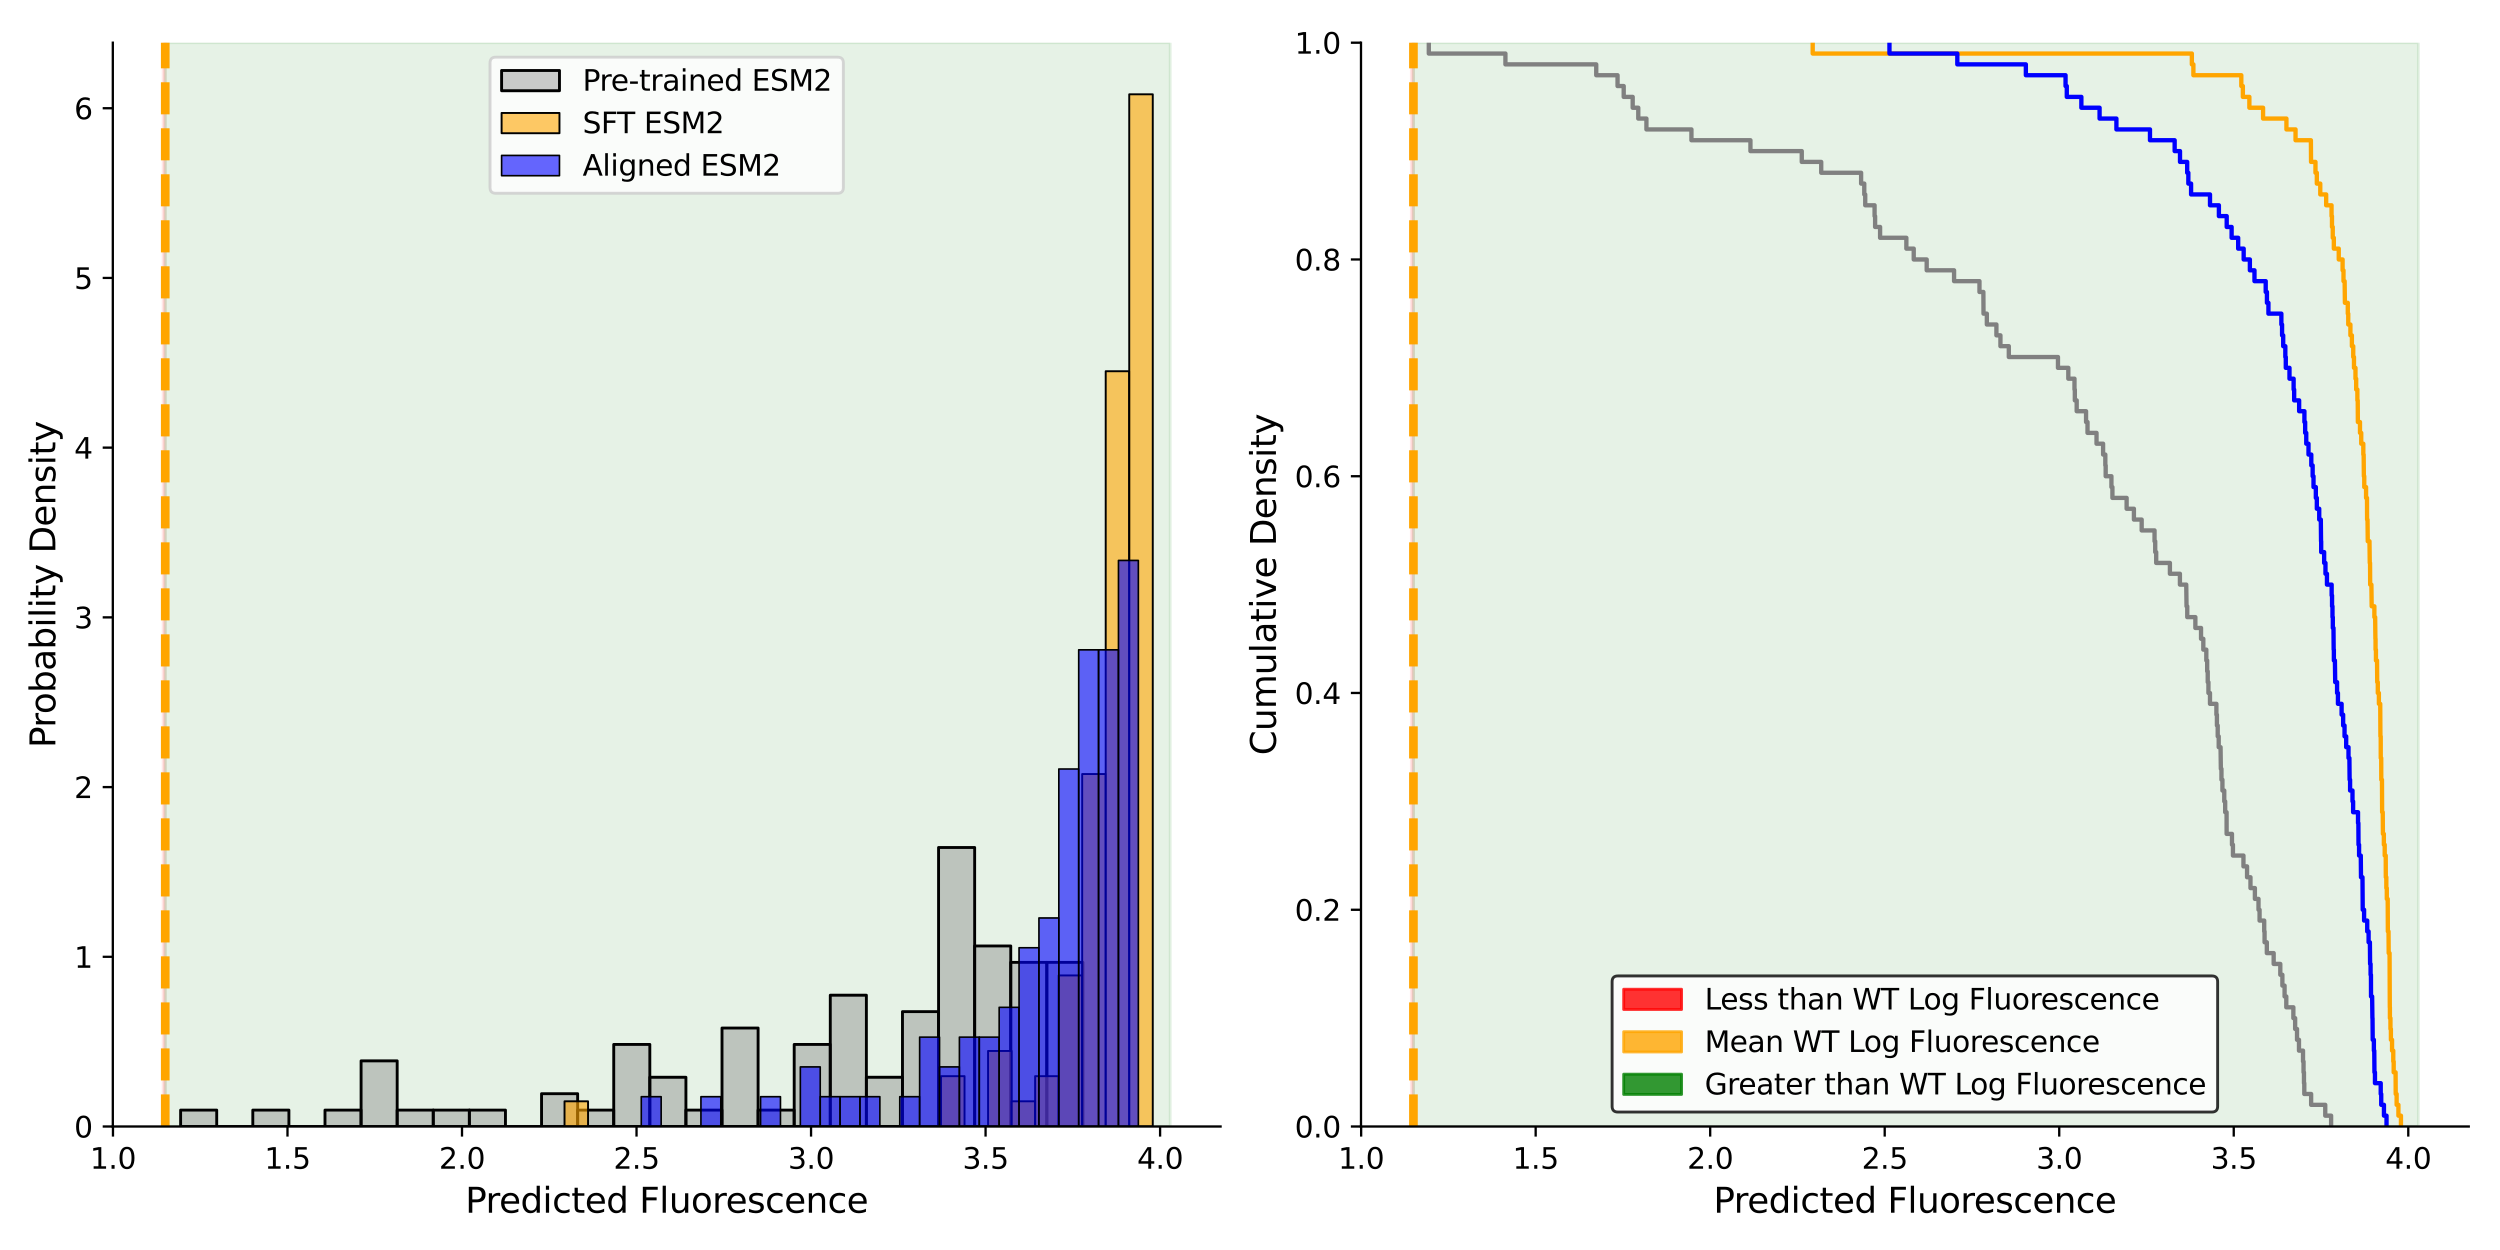 <?xml version="1.0" encoding="utf-8" standalone="no"?>
<!DOCTYPE svg PUBLIC "-//W3C//DTD SVG 1.1//EN"
  "http://www.w3.org/Graphics/SVG/1.1/DTD/svg11.dtd">
<svg xmlns:xlink="http://www.w3.org/1999/xlink" width="864pt" height="432pt" viewBox="0 0 864 432" xmlns="http://www.w3.org/2000/svg" version="1.1">
 <defs>
  <style type="text/css">*{stroke-linejoin: round; stroke-linecap: butt}</style>
 </defs>
 <g id="figure_1">
  <g id="patch_1">
   <path d="M 0 432 
L 864 432 
L 864 0 
L 0 0 
z
" style="fill: #ffffff"/>
  </g>
  <g id="axes_1">
   <g id="patch_2">
    <path d="M 38.99 389.32 
L 421.83 389.32 
L 421.83 14.76 
L 38.99 14.76 
z
" style="fill: #ffffff"/>
   </g>
   <g id="patch_3">
    <path d="M 56.392 389.32 
L 56.392 14.76 
L 57.112 14.76 
L 57.112 389.32 
z
" clip-path="url(#p12ca7cc047)" style="fill: #ff0000; opacity: 0.1; stroke: #ff0000; stroke-linejoin: miter"/>
   </g>
   <g id="patch_4">
    <path d="M 57.112 389.32 
L 57.112 14.76 
L 404.428 14.76 
L 404.428 389.32 
z
" clip-path="url(#p12ca7cc047)" style="fill: #008000; opacity: 0.1; stroke: #008000; stroke-linejoin: miter"/>
   </g>
   <g id="patch_5">
    <path d="M 62.423 389.32 
L 74.897 389.32 
L 74.897 383.648 
L 62.423 383.648 
z
" clip-path="url(#p12ca7cc047)" style="fill: #808080; fill-opacity: 0.4; stroke: #000000; stroke-linejoin: miter"/>
   </g>
   <g id="patch_6">
    <path d="M 74.897 389.32 
L 87.37 389.32 
L 87.37 389.32 
L 74.897 389.32 
z
" clip-path="url(#p12ca7cc047)" style="fill: #808080; fill-opacity: 0.4; stroke: #000000; stroke-linejoin: miter"/>
   </g>
   <g id="patch_7">
    <path d="M 87.37 389.32 
L 99.844 389.32 
L 99.844 383.648 
L 87.37 383.648 
z
" clip-path="url(#p12ca7cc047)" style="fill: #808080; fill-opacity: 0.4; stroke: #000000; stroke-linejoin: miter"/>
   </g>
   <g id="patch_8">
    <path d="M 99.844 389.32 
L 112.317 389.32 
L 112.317 389.32 
L 99.844 389.32 
z
" clip-path="url(#p12ca7cc047)" style="fill: #808080; fill-opacity: 0.4; stroke: #000000; stroke-linejoin: miter"/>
   </g>
   <g id="patch_9">
    <path d="M 112.317 389.32 
L 124.791 389.32 
L 124.791 383.648 
L 112.317 383.648 
z
" clip-path="url(#p12ca7cc047)" style="fill: #808080; fill-opacity: 0.4; stroke: #000000; stroke-linejoin: miter"/>
   </g>
   <g id="patch_10">
    <path d="M 124.791 389.32 
L 137.265 389.32 
L 137.265 366.631 
L 124.791 366.631 
z
" clip-path="url(#p12ca7cc047)" style="fill: #808080; fill-opacity: 0.4; stroke: #000000; stroke-linejoin: miter"/>
   </g>
   <g id="patch_11">
    <path d="M 137.265 389.32 
L 149.738 389.32 
L 149.738 383.648 
L 137.265 383.648 
z
" clip-path="url(#p12ca7cc047)" style="fill: #808080; fill-opacity: 0.4; stroke: #000000; stroke-linejoin: miter"/>
   </g>
   <g id="patch_12">
    <path d="M 149.738 389.32 
L 162.212 389.32 
L 162.212 383.648 
L 149.738 383.648 
z
" clip-path="url(#p12ca7cc047)" style="fill: #808080; fill-opacity: 0.4; stroke: #000000; stroke-linejoin: miter"/>
   </g>
   <g id="patch_13">
    <path d="M 162.212 389.32 
L 174.685 389.32 
L 174.685 383.648 
L 162.212 383.648 
z
" clip-path="url(#p12ca7cc047)" style="fill: #808080; fill-opacity: 0.4; stroke: #000000; stroke-linejoin: miter"/>
   </g>
   <g id="patch_14">
    <path d="M 174.685 389.32 
L 187.159 389.32 
L 187.159 389.32 
L 174.685 389.32 
z
" clip-path="url(#p12ca7cc047)" style="fill: #808080; fill-opacity: 0.4; stroke: #000000; stroke-linejoin: miter"/>
   </g>
   <g id="patch_15">
    <path d="M 187.159 389.32 
L 199.632 389.32 
L 199.632 377.976 
L 187.159 377.976 
z
" clip-path="url(#p12ca7cc047)" style="fill: #808080; fill-opacity: 0.4; stroke: #000000; stroke-linejoin: miter"/>
   </g>
   <g id="patch_16">
    <path d="M 199.632 389.32 
L 212.106 389.32 
L 212.106 383.648 
L 199.632 383.648 
z
" clip-path="url(#p12ca7cc047)" style="fill: #808080; fill-opacity: 0.4; stroke: #000000; stroke-linejoin: miter"/>
   </g>
   <g id="patch_17">
    <path d="M 212.106 389.32 
L 224.579 389.32 
L 224.579 360.959 
L 212.106 360.959 
z
" clip-path="url(#p12ca7cc047)" style="fill: #808080; fill-opacity: 0.4; stroke: #000000; stroke-linejoin: miter"/>
   </g>
   <g id="patch_18">
    <path d="M 224.579 389.32 
L 237.053 389.32 
L 237.053 372.303 
L 224.579 372.303 
z
" clip-path="url(#p12ca7cc047)" style="fill: #808080; fill-opacity: 0.4; stroke: #000000; stroke-linejoin: miter"/>
   </g>
   <g id="patch_19">
    <path d="M 237.053 389.32 
L 249.527 389.32 
L 249.527 383.648 
L 237.053 383.648 
z
" clip-path="url(#p12ca7cc047)" style="fill: #808080; fill-opacity: 0.4; stroke: #000000; stroke-linejoin: miter"/>
   </g>
   <g id="patch_20">
    <path d="M 249.527 389.32 
L 262 389.32 
L 262 355.287 
L 249.527 355.287 
z
" clip-path="url(#p12ca7cc047)" style="fill: #808080; fill-opacity: 0.4; stroke: #000000; stroke-linejoin: miter"/>
   </g>
   <g id="patch_21">
    <path d="M 262 389.32 
L 274.474 389.32 
L 274.474 383.648 
L 262 383.648 
z
" clip-path="url(#p12ca7cc047)" style="fill: #808080; fill-opacity: 0.4; stroke: #000000; stroke-linejoin: miter"/>
   </g>
   <g id="patch_22">
    <path d="M 274.474 389.32 
L 286.947 389.32 
L 286.947 360.959 
L 274.474 360.959 
z
" clip-path="url(#p12ca7cc047)" style="fill: #808080; fill-opacity: 0.4; stroke: #000000; stroke-linejoin: miter"/>
   </g>
   <g id="patch_23">
    <path d="M 286.947 389.32 
L 299.421 389.32 
L 299.421 343.943 
L 286.947 343.943 
z
" clip-path="url(#p12ca7cc047)" style="fill: #808080; fill-opacity: 0.4; stroke: #000000; stroke-linejoin: miter"/>
   </g>
   <g id="patch_24">
    <path d="M 299.421 389.32 
L 311.894 389.32 
L 311.894 372.303 
L 299.421 372.303 
z
" clip-path="url(#p12ca7cc047)" style="fill: #808080; fill-opacity: 0.4; stroke: #000000; stroke-linejoin: miter"/>
   </g>
   <g id="patch_25">
    <path d="M 311.894 389.32 
L 324.368 389.32 
L 324.368 349.615 
L 311.894 349.615 
z
" clip-path="url(#p12ca7cc047)" style="fill: #808080; fill-opacity: 0.4; stroke: #000000; stroke-linejoin: miter"/>
   </g>
   <g id="patch_26">
    <path d="M 324.368 389.32 
L 336.842 389.32 
L 336.842 292.893 
L 324.368 292.893 
z
" clip-path="url(#p12ca7cc047)" style="fill: #808080; fill-opacity: 0.4; stroke: #000000; stroke-linejoin: miter"/>
   </g>
   <g id="patch_27">
    <path d="M 336.842 389.32 
L 349.315 389.32 
L 349.315 326.926 
L 336.842 326.926 
z
" clip-path="url(#p12ca7cc047)" style="fill: #808080; fill-opacity: 0.4; stroke: #000000; stroke-linejoin: miter"/>
   </g>
   <g id="patch_28">
    <path d="M 349.315 389.32 
L 361.789 389.32 
L 361.789 332.598 
L 349.315 332.598 
z
" clip-path="url(#p12ca7cc047)" style="fill: #808080; fill-opacity: 0.4; stroke: #000000; stroke-linejoin: miter"/>
   </g>
   <g id="patch_29">
    <path d="M 361.789 389.32 
L 374.262 389.32 
L 374.262 332.598 
L 361.789 332.598 
z
" clip-path="url(#p12ca7cc047)" style="fill: #808080; fill-opacity: 0.4; stroke: #000000; stroke-linejoin: miter"/>
   </g>
   <g id="patch_30">
    <path d="M 195.099 389.32 
L 203.231 389.32 
L 203.231 380.619 
L 195.099 380.619 
z
" clip-path="url(#p12ca7cc047)" style="fill: #ffa500; fill-opacity: 0.6; stroke: #000000; stroke-width: 0.67; stroke-linejoin: miter"/>
   </g>
   <g id="patch_31">
    <path d="M 203.231 389.32 
L 211.363 389.32 
L 211.363 389.32 
L 203.231 389.32 
z
" clip-path="url(#p12ca7cc047)" style="fill: #ffa500; fill-opacity: 0.6; stroke: #000000; stroke-width: 0.67; stroke-linejoin: miter"/>
   </g>
   <g id="patch_32">
    <path d="M 211.363 389.32 
L 219.495 389.32 
L 219.495 389.32 
L 211.363 389.32 
z
" clip-path="url(#p12ca7cc047)" style="fill: #ffa500; fill-opacity: 0.6; stroke: #000000; stroke-width: 0.67; stroke-linejoin: miter"/>
   </g>
   <g id="patch_33">
    <path d="M 219.495 389.32 
L 227.627 389.32 
L 227.627 389.32 
L 219.495 389.32 
z
" clip-path="url(#p12ca7cc047)" style="fill: #ffa500; fill-opacity: 0.6; stroke: #000000; stroke-width: 0.67; stroke-linejoin: miter"/>
   </g>
   <g id="patch_34">
    <path d="M 227.627 389.32 
L 235.759 389.32 
L 235.759 389.32 
L 227.627 389.32 
z
" clip-path="url(#p12ca7cc047)" style="fill: #ffa500; fill-opacity: 0.6; stroke: #000000; stroke-width: 0.67; stroke-linejoin: miter"/>
   </g>
   <g id="patch_35">
    <path d="M 235.759 389.32 
L 243.891 389.32 
L 243.891 389.32 
L 235.759 389.32 
z
" clip-path="url(#p12ca7cc047)" style="fill: #ffa500; fill-opacity: 0.6; stroke: #000000; stroke-width: 0.67; stroke-linejoin: miter"/>
   </g>
   <g id="patch_36">
    <path d="M 243.891 389.32 
L 252.023 389.32 
L 252.023 389.32 
L 243.891 389.32 
z
" clip-path="url(#p12ca7cc047)" style="fill: #ffa500; fill-opacity: 0.6; stroke: #000000; stroke-width: 0.67; stroke-linejoin: miter"/>
   </g>
   <g id="patch_37">
    <path d="M 252.023 389.32 
L 260.154 389.32 
L 260.154 389.32 
L 252.023 389.32 
z
" clip-path="url(#p12ca7cc047)" style="fill: #ffa500; fill-opacity: 0.6; stroke: #000000; stroke-width: 0.67; stroke-linejoin: miter"/>
   </g>
   <g id="patch_38">
    <path d="M 260.154 389.32 
L 268.286 389.32 
L 268.286 389.32 
L 260.154 389.32 
z
" clip-path="url(#p12ca7cc047)" style="fill: #ffa500; fill-opacity: 0.6; stroke: #000000; stroke-width: 0.67; stroke-linejoin: miter"/>
   </g>
   <g id="patch_39">
    <path d="M 268.286 389.32 
L 276.418 389.32 
L 276.418 389.32 
L 268.286 389.32 
z
" clip-path="url(#p12ca7cc047)" style="fill: #ffa500; fill-opacity: 0.6; stroke: #000000; stroke-width: 0.67; stroke-linejoin: miter"/>
   </g>
   <g id="patch_40">
    <path d="M 276.418 389.32 
L 284.55 389.32 
L 284.55 389.32 
L 276.418 389.32 
z
" clip-path="url(#p12ca7cc047)" style="fill: #ffa500; fill-opacity: 0.6; stroke: #000000; stroke-width: 0.67; stroke-linejoin: miter"/>
   </g>
   <g id="patch_41">
    <path d="M 284.55 389.32 
L 292.682 389.32 
L 292.682 389.32 
L 284.55 389.32 
z
" clip-path="url(#p12ca7cc047)" style="fill: #ffa500; fill-opacity: 0.6; stroke: #000000; stroke-width: 0.67; stroke-linejoin: miter"/>
   </g>
   <g id="patch_42">
    <path d="M 292.682 389.32 
L 300.814 389.32 
L 300.814 389.32 
L 292.682 389.32 
z
" clip-path="url(#p12ca7cc047)" style="fill: #ffa500; fill-opacity: 0.6; stroke: #000000; stroke-width: 0.67; stroke-linejoin: miter"/>
   </g>
   <g id="patch_43">
    <path d="M 300.814 389.32 
L 308.946 389.32 
L 308.946 389.32 
L 300.814 389.32 
z
" clip-path="url(#p12ca7cc047)" style="fill: #ffa500; fill-opacity: 0.6; stroke: #000000; stroke-width: 0.67; stroke-linejoin: miter"/>
   </g>
   <g id="patch_44">
    <path d="M 308.946 389.32 
L 317.078 389.32 
L 317.078 389.32 
L 308.946 389.32 
z
" clip-path="url(#p12ca7cc047)" style="fill: #ffa500; fill-opacity: 0.6; stroke: #000000; stroke-width: 0.67; stroke-linejoin: miter"/>
   </g>
   <g id="patch_45">
    <path d="M 317.078 389.32 
L 325.21 389.32 
L 325.21 389.32 
L 317.078 389.32 
z
" clip-path="url(#p12ca7cc047)" style="fill: #ffa500; fill-opacity: 0.6; stroke: #000000; stroke-width: 0.67; stroke-linejoin: miter"/>
   </g>
   <g id="patch_46">
    <path d="M 325.21 389.32 
L 333.342 389.32 
L 333.342 371.919 
L 325.21 371.919 
z
" clip-path="url(#p12ca7cc047)" style="fill: #ffa500; fill-opacity: 0.6; stroke: #000000; stroke-width: 0.67; stroke-linejoin: miter"/>
   </g>
   <g id="patch_47">
    <path d="M 333.342 389.32 
L 341.473 389.32 
L 341.473 389.32 
L 333.342 389.32 
z
" clip-path="url(#p12ca7cc047)" style="fill: #ffa500; fill-opacity: 0.6; stroke: #000000; stroke-width: 0.67; stroke-linejoin: miter"/>
   </g>
   <g id="patch_48">
    <path d="M 341.473 389.32 
L 349.605 389.32 
L 349.605 363.218 
L 341.473 363.218 
z
" clip-path="url(#p12ca7cc047)" style="fill: #ffa500; fill-opacity: 0.6; stroke: #000000; stroke-width: 0.67; stroke-linejoin: miter"/>
   </g>
   <g id="patch_49">
    <path d="M 349.605 389.32 
L 357.737 389.32 
L 357.737 380.619 
L 349.605 380.619 
z
" clip-path="url(#p12ca7cc047)" style="fill: #ffa500; fill-opacity: 0.6; stroke: #000000; stroke-width: 0.67; stroke-linejoin: miter"/>
   </g>
   <g id="patch_50">
    <path d="M 357.737 389.32 
L 365.869 389.32 
L 365.869 371.919 
L 357.737 371.919 
z
" clip-path="url(#p12ca7cc047)" style="fill: #ffa500; fill-opacity: 0.6; stroke: #000000; stroke-width: 0.67; stroke-linejoin: miter"/>
   </g>
   <g id="patch_51">
    <path d="M 365.869 389.32 
L 374.001 389.32 
L 374.001 337.117 
L 365.869 337.117 
z
" clip-path="url(#p12ca7cc047)" style="fill: #ffa500; fill-opacity: 0.6; stroke: #000000; stroke-width: 0.67; stroke-linejoin: miter"/>
   </g>
   <g id="patch_52">
    <path d="M 374.001 389.32 
L 382.133 389.32 
L 382.133 267.512 
L 374.001 267.512 
z
" clip-path="url(#p12ca7cc047)" style="fill: #ffa500; fill-opacity: 0.6; stroke: #000000; stroke-width: 0.67; stroke-linejoin: miter"/>
   </g>
   <g id="patch_53">
    <path d="M 382.133 389.32 
L 390.265 389.32 
L 390.265 128.303 
L 382.133 128.303 
z
" clip-path="url(#p12ca7cc047)" style="fill: #ffa500; fill-opacity: 0.6; stroke: #000000; stroke-width: 0.67; stroke-linejoin: miter"/>
   </g>
   <g id="patch_54">
    <path d="M 390.265 389.32 
L 398.397 389.32 
L 398.397 32.596 
L 390.265 32.596 
z
" clip-path="url(#p12ca7cc047)" style="fill: #ffa500; fill-opacity: 0.6; stroke: #000000; stroke-width: 0.67; stroke-linejoin: miter"/>
   </g>
   <g id="patch_55">
    <path d="M 221.626 389.32 
L 228.498 389.32 
L 228.498 379.023 
L 221.626 379.023 
z
" clip-path="url(#p12ca7cc047)" style="fill: #0000ff; fill-opacity: 0.6; stroke: #000000; stroke-width: 0.566; stroke-linejoin: miter"/>
   </g>
   <g id="patch_56">
    <path d="M 228.498 389.32 
L 235.369 389.32 
L 235.369 389.32 
L 228.498 389.32 
z
" clip-path="url(#p12ca7cc047)" style="fill: #0000ff; fill-opacity: 0.6; stroke: #000000; stroke-width: 0.566; stroke-linejoin: miter"/>
   </g>
   <g id="patch_57">
    <path d="M 235.369 389.32 
L 242.241 389.32 
L 242.241 389.32 
L 235.369 389.32 
z
" clip-path="url(#p12ca7cc047)" style="fill: #0000ff; fill-opacity: 0.6; stroke: #000000; stroke-width: 0.566; stroke-linejoin: miter"/>
   </g>
   <g id="patch_58">
    <path d="M 242.241 389.32 
L 249.112 389.32 
L 249.112 379.023 
L 242.241 379.023 
z
" clip-path="url(#p12ca7cc047)" style="fill: #0000ff; fill-opacity: 0.6; stroke: #000000; stroke-width: 0.566; stroke-linejoin: miter"/>
   </g>
   <g id="patch_59">
    <path d="M 249.112 389.32 
L 255.984 389.32 
L 255.984 389.32 
L 249.112 389.32 
z
" clip-path="url(#p12ca7cc047)" style="fill: #0000ff; fill-opacity: 0.6; stroke: #000000; stroke-width: 0.566; stroke-linejoin: miter"/>
   </g>
   <g id="patch_60">
    <path d="M 255.984 389.32 
L 262.855 389.32 
L 262.855 389.32 
L 255.984 389.32 
z
" clip-path="url(#p12ca7cc047)" style="fill: #0000ff; fill-opacity: 0.6; stroke: #000000; stroke-width: 0.566; stroke-linejoin: miter"/>
   </g>
   <g id="patch_61">
    <path d="M 262.855 389.32 
L 269.727 389.32 
L 269.727 379.023 
L 262.855 379.023 
z
" clip-path="url(#p12ca7cc047)" style="fill: #0000ff; fill-opacity: 0.6; stroke: #000000; stroke-width: 0.566; stroke-linejoin: miter"/>
   </g>
   <g id="patch_62">
    <path d="M 269.727 389.32 
L 276.598 389.32 
L 276.598 389.32 
L 269.727 389.32 
z
" clip-path="url(#p12ca7cc047)" style="fill: #0000ff; fill-opacity: 0.6; stroke: #000000; stroke-width: 0.566; stroke-linejoin: miter"/>
   </g>
   <g id="patch_63">
    <path d="M 276.598 389.32 
L 283.47 389.32 
L 283.47 368.727 
L 276.598 368.727 
z
" clip-path="url(#p12ca7cc047)" style="fill: #0000ff; fill-opacity: 0.6; stroke: #000000; stroke-width: 0.566; stroke-linejoin: miter"/>
   </g>
   <g id="patch_64">
    <path d="M 283.47 389.32 
L 290.341 389.32 
L 290.341 379.023 
L 283.47 379.023 
z
" clip-path="url(#p12ca7cc047)" style="fill: #0000ff; fill-opacity: 0.6; stroke: #000000; stroke-width: 0.566; stroke-linejoin: miter"/>
   </g>
   <g id="patch_65">
    <path d="M 290.341 389.32 
L 297.213 389.32 
L 297.213 379.023 
L 290.341 379.023 
z
" clip-path="url(#p12ca7cc047)" style="fill: #0000ff; fill-opacity: 0.6; stroke: #000000; stroke-width: 0.566; stroke-linejoin: miter"/>
   </g>
   <g id="patch_66">
    <path d="M 297.213 389.32 
L 304.084 389.32 
L 304.084 379.023 
L 297.213 379.023 
z
" clip-path="url(#p12ca7cc047)" style="fill: #0000ff; fill-opacity: 0.6; stroke: #000000; stroke-width: 0.566; stroke-linejoin: miter"/>
   </g>
   <g id="patch_67">
    <path d="M 304.084 389.32 
L 310.956 389.32 
L 310.956 389.32 
L 304.084 389.32 
z
" clip-path="url(#p12ca7cc047)" style="fill: #0000ff; fill-opacity: 0.6; stroke: #000000; stroke-width: 0.566; stroke-linejoin: miter"/>
   </g>
   <g id="patch_68">
    <path d="M 310.956 389.32 
L 317.827 389.32 
L 317.827 379.023 
L 310.956 379.023 
z
" clip-path="url(#p12ca7cc047)" style="fill: #0000ff; fill-opacity: 0.6; stroke: #000000; stroke-width: 0.566; stroke-linejoin: miter"/>
   </g>
   <g id="patch_69">
    <path d="M 317.827 389.32 
L 324.699 389.32 
L 324.699 358.43 
L 317.827 358.43 
z
" clip-path="url(#p12ca7cc047)" style="fill: #0000ff; fill-opacity: 0.6; stroke: #000000; stroke-width: 0.566; stroke-linejoin: miter"/>
   </g>
   <g id="patch_70">
    <path d="M 324.699 389.32 
L 331.57 389.32 
L 331.57 368.727 
L 324.699 368.727 
z
" clip-path="url(#p12ca7cc047)" style="fill: #0000ff; fill-opacity: 0.6; stroke: #000000; stroke-width: 0.566; stroke-linejoin: miter"/>
   </g>
   <g id="patch_71">
    <path d="M 331.57 389.32 
L 338.442 389.32 
L 338.442 358.43 
L 331.57 358.43 
z
" clip-path="url(#p12ca7cc047)" style="fill: #0000ff; fill-opacity: 0.6; stroke: #000000; stroke-width: 0.566; stroke-linejoin: miter"/>
   </g>
   <g id="patch_72">
    <path d="M 338.442 389.32 
L 345.313 389.32 
L 345.313 358.43 
L 338.442 358.43 
z
" clip-path="url(#p12ca7cc047)" style="fill: #0000ff; fill-opacity: 0.6; stroke: #000000; stroke-width: 0.566; stroke-linejoin: miter"/>
   </g>
   <g id="patch_73">
    <path d="M 345.313 389.32 
L 352.184 389.32 
L 352.184 348.134 
L 345.313 348.134 
z
" clip-path="url(#p12ca7cc047)" style="fill: #0000ff; fill-opacity: 0.6; stroke: #000000; stroke-width: 0.566; stroke-linejoin: miter"/>
   </g>
   <g id="patch_74">
    <path d="M 352.184 389.32 
L 359.056 389.32 
L 359.056 327.541 
L 352.184 327.541 
z
" clip-path="url(#p12ca7cc047)" style="fill: #0000ff; fill-opacity: 0.6; stroke: #000000; stroke-width: 0.566; stroke-linejoin: miter"/>
   </g>
   <g id="patch_75">
    <path d="M 359.056 389.32 
L 365.927 389.32 
L 365.927 317.244 
L 359.056 317.244 
z
" clip-path="url(#p12ca7cc047)" style="fill: #0000ff; fill-opacity: 0.6; stroke: #000000; stroke-width: 0.566; stroke-linejoin: miter"/>
   </g>
   <g id="patch_76">
    <path d="M 365.927 389.32 
L 372.799 389.32 
L 372.799 265.762 
L 365.927 265.762 
z
" clip-path="url(#p12ca7cc047)" style="fill: #0000ff; fill-opacity: 0.6; stroke: #000000; stroke-width: 0.566; stroke-linejoin: miter"/>
   </g>
   <g id="patch_77">
    <path d="M 372.799 389.32 
L 379.67 389.32 
L 379.67 224.576 
L 372.799 224.576 
z
" clip-path="url(#p12ca7cc047)" style="fill: #0000ff; fill-opacity: 0.6; stroke: #000000; stroke-width: 0.566; stroke-linejoin: miter"/>
   </g>
   <g id="patch_78">
    <path d="M 379.67 389.32 
L 386.542 389.32 
L 386.542 224.576 
L 379.67 224.576 
z
" clip-path="url(#p12ca7cc047)" style="fill: #0000ff; fill-opacity: 0.6; stroke: #000000; stroke-width: 0.566; stroke-linejoin: miter"/>
   </g>
   <g id="patch_79">
    <path d="M 386.542 389.32 
L 393.413 389.32 
L 393.413 193.686 
L 386.542 193.686 
z
" clip-path="url(#p12ca7cc047)" style="fill: #0000ff; fill-opacity: 0.6; stroke: #000000; stroke-width: 0.566; stroke-linejoin: miter"/>
   </g>
   <g id="matplotlib.axis_1">
    <g id="xtick_1">
     <g id="line2d_1">
      <defs>
       <path id="m5481ba140f" d="M 0 0 
L 0 3.5 
" style="stroke: #000000; stroke-width: 0.8"/>
      </defs>
      <g>
       <use xlink:href="#m5481ba140f" x="39.042" y="389.32" style="stroke: #000000; stroke-width: 0.8"/>
      </g>
     </g>
     <g id="text_1">
      <!-- 1.0 -->
      <g transform="translate(31.09 403.918) scale(0.1 -0.1)">
       <defs>
        <path id="DejaVuSans-31" d="M 794 531 
L 1825 531 
L 1825 4091 
L 703 3866 
L 703 4441 
L 1819 4666 
L 2450 4666 
L 2450 531 
L 3481 531 
L 3481 0 
L 794 0 
L 794 531 
z
" transform="scale(0.016)"/>
        <path id="DejaVuSans-2e" d="M 684 794 
L 1344 794 
L 1344 0 
L 684 0 
L 684 794 
z
" transform="scale(0.016)"/>
        <path id="DejaVuSans-30" d="M 2034 4250 
Q 1547 4250 1301 3770 
Q 1056 3291 1056 2328 
Q 1056 1369 1301 889 
Q 1547 409 2034 409 
Q 2525 409 2770 889 
Q 3016 1369 3016 2328 
Q 3016 3291 2770 3770 
Q 2525 4250 2034 4250 
z
M 2034 4750 
Q 2819 4750 3233 4129 
Q 3647 3509 3647 2328 
Q 3647 1150 3233 529 
Q 2819 -91 2034 -91 
Q 1250 -91 836 529 
Q 422 1150 422 2328 
Q 422 3509 836 4129 
Q 1250 4750 2034 4750 
z
" transform="scale(0.016)"/>
       </defs>
       <use xlink:href="#DejaVuSans-31"/>
       <use xlink:href="#DejaVuSans-2e" x="63.623"/>
       <use xlink:href="#DejaVuSans-30" x="95.41"/>
      </g>
     </g>
    </g>
    <g id="xtick_2">
     <g id="line2d_2">
      <g>
       <use xlink:href="#m5481ba140f" x="99.356" y="389.32" style="stroke: #000000; stroke-width: 0.8"/>
      </g>
     </g>
     <g id="text_2">
      <!-- 1.5 -->
      <g transform="translate(91.405 403.918) scale(0.1 -0.1)">
       <defs>
        <path id="DejaVuSans-35" d="M 691 4666 
L 3169 4666 
L 3169 4134 
L 1269 4134 
L 1269 2991 
Q 1406 3038 1543 3061 
Q 1681 3084 1819 3084 
Q 2600 3084 3056 2656 
Q 3513 2228 3513 1497 
Q 3513 744 3044 326 
Q 2575 -91 1722 -91 
Q 1428 -91 1123 -41 
Q 819 9 494 109 
L 494 744 
Q 775 591 1075 516 
Q 1375 441 1709 441 
Q 2250 441 2565 725 
Q 2881 1009 2881 1497 
Q 2881 1984 2565 2268 
Q 2250 2553 1709 2553 
Q 1456 2553 1204 2497 
Q 953 2441 691 2322 
L 691 4666 
z
" transform="scale(0.016)"/>
       </defs>
       <use xlink:href="#DejaVuSans-31"/>
       <use xlink:href="#DejaVuSans-2e" x="63.623"/>
       <use xlink:href="#DejaVuSans-35" x="95.41"/>
      </g>
     </g>
    </g>
    <g id="xtick_3">
     <g id="line2d_3">
      <g>
       <use xlink:href="#m5481ba140f" x="159.67" y="389.32" style="stroke: #000000; stroke-width: 0.8"/>
      </g>
     </g>
     <g id="text_3">
      <!-- 2.0 -->
      <g transform="translate(151.719 403.918) scale(0.1 -0.1)">
       <defs>
        <path id="DejaVuSans-32" d="M 1228 531 
L 3431 531 
L 3431 0 
L 469 0 
L 469 531 
Q 828 903 1448 1529 
Q 2069 2156 2228 2338 
Q 2531 2678 2651 2914 
Q 2772 3150 2772 3378 
Q 2772 3750 2511 3984 
Q 2250 4219 1831 4219 
Q 1534 4219 1204 4116 
Q 875 4013 500 3803 
L 500 4441 
Q 881 4594 1212 4672 
Q 1544 4750 1819 4750 
Q 2544 4750 2975 4387 
Q 3406 4025 3406 3419 
Q 3406 3131 3298 2873 
Q 3191 2616 2906 2266 
Q 2828 2175 2409 1742 
Q 1991 1309 1228 531 
z
" transform="scale(0.016)"/>
       </defs>
       <use xlink:href="#DejaVuSans-32"/>
       <use xlink:href="#DejaVuSans-2e" x="63.623"/>
       <use xlink:href="#DejaVuSans-30" x="95.41"/>
      </g>
     </g>
    </g>
    <g id="xtick_4">
     <g id="line2d_4">
      <g>
       <use xlink:href="#m5481ba140f" x="219.985" y="389.32" style="stroke: #000000; stroke-width: 0.8"/>
      </g>
     </g>
     <g id="text_4">
      <!-- 2.5 -->
      <g transform="translate(212.033 403.918) scale(0.1 -0.1)">
       <use xlink:href="#DejaVuSans-32"/>
       <use xlink:href="#DejaVuSans-2e" x="63.623"/>
       <use xlink:href="#DejaVuSans-35" x="95.41"/>
      </g>
     </g>
    </g>
    <g id="xtick_5">
     <g id="line2d_5">
      <g>
       <use xlink:href="#m5481ba140f" x="280.299" y="389.32" style="stroke: #000000; stroke-width: 0.8"/>
      </g>
     </g>
     <g id="text_5">
      <!-- 3.0 -->
      <g transform="translate(272.348 403.918) scale(0.1 -0.1)">
       <defs>
        <path id="DejaVuSans-33" d="M 2597 2516 
Q 3050 2419 3304 2112 
Q 3559 1806 3559 1356 
Q 3559 666 3084 287 
Q 2609 -91 1734 -91 
Q 1441 -91 1130 -33 
Q 819 25 488 141 
L 488 750 
Q 750 597 1062 519 
Q 1375 441 1716 441 
Q 2309 441 2620 675 
Q 2931 909 2931 1356 
Q 2931 1769 2642 2001 
Q 2353 2234 1838 2234 
L 1294 2234 
L 1294 2753 
L 1863 2753 
Q 2328 2753 2575 2939 
Q 2822 3125 2822 3475 
Q 2822 3834 2567 4026 
Q 2313 4219 1838 4219 
Q 1578 4219 1281 4162 
Q 984 4106 628 3988 
L 628 4550 
Q 988 4650 1302 4700 
Q 1616 4750 1894 4750 
Q 2613 4750 3031 4423 
Q 3450 4097 3450 3541 
Q 3450 3153 3228 2886 
Q 3006 2619 2597 2516 
z
" transform="scale(0.016)"/>
       </defs>
       <use xlink:href="#DejaVuSans-33"/>
       <use xlink:href="#DejaVuSans-2e" x="63.623"/>
       <use xlink:href="#DejaVuSans-30" x="95.41"/>
      </g>
     </g>
    </g>
    <g id="xtick_6">
     <g id="line2d_6">
      <g>
       <use xlink:href="#m5481ba140f" x="340.613" y="389.32" style="stroke: #000000; stroke-width: 0.8"/>
      </g>
     </g>
     <g id="text_6">
      <!-- 3.5 -->
      <g transform="translate(332.662 403.918) scale(0.1 -0.1)">
       <use xlink:href="#DejaVuSans-33"/>
       <use xlink:href="#DejaVuSans-2e" x="63.623"/>
       <use xlink:href="#DejaVuSans-35" x="95.41"/>
      </g>
     </g>
    </g>
    <g id="xtick_7">
     <g id="line2d_7">
      <g>
       <use xlink:href="#m5481ba140f" x="400.928" y="389.32" style="stroke: #000000; stroke-width: 0.8"/>
      </g>
     </g>
     <g id="text_7">
      <!-- 4.0 -->
      <g transform="translate(392.976 403.918) scale(0.1 -0.1)">
       <defs>
        <path id="DejaVuSans-34" d="M 2419 4116 
L 825 1625 
L 2419 1625 
L 2419 4116 
z
M 2253 4666 
L 3047 4666 
L 3047 1625 
L 3713 1625 
L 3713 1100 
L 3047 1100 
L 3047 0 
L 2419 0 
L 2419 1100 
L 313 1100 
L 313 1709 
L 2253 4666 
z
" transform="scale(0.016)"/>
       </defs>
       <use xlink:href="#DejaVuSans-34"/>
       <use xlink:href="#DejaVuSans-2e" x="63.623"/>
       <use xlink:href="#DejaVuSans-30" x="95.41"/>
      </g>
     </g>
    </g>
    <g id="text_8">
     <!-- Predicted Fluorescence -->
     <g transform="translate(160.814 419.116) scale(0.12 -0.12)">
      <defs>
       <path id="DejaVuSans-50" d="M 1259 4147 
L 1259 2394 
L 2053 2394 
Q 2494 2394 2734 2622 
Q 2975 2850 2975 3272 
Q 2975 3691 2734 3919 
Q 2494 4147 2053 4147 
L 1259 4147 
z
M 628 4666 
L 2053 4666 
Q 2838 4666 3239 4311 
Q 3641 3956 3641 3272 
Q 3641 2581 3239 2228 
Q 2838 1875 2053 1875 
L 1259 1875 
L 1259 0 
L 628 0 
L 628 4666 
z
" transform="scale(0.016)"/>
       <path id="DejaVuSans-72" d="M 2631 2963 
Q 2534 3019 2420 3045 
Q 2306 3072 2169 3072 
Q 1681 3072 1420 2755 
Q 1159 2438 1159 1844 
L 1159 0 
L 581 0 
L 581 3500 
L 1159 3500 
L 1159 2956 
Q 1341 3275 1631 3429 
Q 1922 3584 2338 3584 
Q 2397 3584 2469 3576 
Q 2541 3569 2628 3553 
L 2631 2963 
z
" transform="scale(0.016)"/>
       <path id="DejaVuSans-65" d="M 3597 1894 
L 3597 1613 
L 953 1613 
Q 991 1019 1311 708 
Q 1631 397 2203 397 
Q 2534 397 2845 478 
Q 3156 559 3463 722 
L 3463 178 
Q 3153 47 2828 -22 
Q 2503 -91 2169 -91 
Q 1331 -91 842 396 
Q 353 884 353 1716 
Q 353 2575 817 3079 
Q 1281 3584 2069 3584 
Q 2775 3584 3186 3129 
Q 3597 2675 3597 1894 
z
M 3022 2063 
Q 3016 2534 2758 2815 
Q 2500 3097 2075 3097 
Q 1594 3097 1305 2825 
Q 1016 2553 972 2059 
L 3022 2063 
z
" transform="scale(0.016)"/>
       <path id="DejaVuSans-64" d="M 2906 2969 
L 2906 4863 
L 3481 4863 
L 3481 0 
L 2906 0 
L 2906 525 
Q 2725 213 2448 61 
Q 2172 -91 1784 -91 
Q 1150 -91 751 415 
Q 353 922 353 1747 
Q 353 2572 751 3078 
Q 1150 3584 1784 3584 
Q 2172 3584 2448 3432 
Q 2725 3281 2906 2969 
z
M 947 1747 
Q 947 1113 1208 752 
Q 1469 391 1925 391 
Q 2381 391 2643 752 
Q 2906 1113 2906 1747 
Q 2906 2381 2643 2742 
Q 2381 3103 1925 3103 
Q 1469 3103 1208 2742 
Q 947 2381 947 1747 
z
" transform="scale(0.016)"/>
       <path id="DejaVuSans-69" d="M 603 3500 
L 1178 3500 
L 1178 0 
L 603 0 
L 603 3500 
z
M 603 4863 
L 1178 4863 
L 1178 4134 
L 603 4134 
L 603 4863 
z
" transform="scale(0.016)"/>
       <path id="DejaVuSans-63" d="M 3122 3366 
L 3122 2828 
Q 2878 2963 2633 3030 
Q 2388 3097 2138 3097 
Q 1578 3097 1268 2742 
Q 959 2388 959 1747 
Q 959 1106 1268 751 
Q 1578 397 2138 397 
Q 2388 397 2633 464 
Q 2878 531 3122 666 
L 3122 134 
Q 2881 22 2623 -34 
Q 2366 -91 2075 -91 
Q 1284 -91 818 406 
Q 353 903 353 1747 
Q 353 2603 823 3093 
Q 1294 3584 2113 3584 
Q 2378 3584 2631 3529 
Q 2884 3475 3122 3366 
z
" transform="scale(0.016)"/>
       <path id="DejaVuSans-74" d="M 1172 4494 
L 1172 3500 
L 2356 3500 
L 2356 3053 
L 1172 3053 
L 1172 1153 
Q 1172 725 1289 603 
Q 1406 481 1766 481 
L 2356 481 
L 2356 0 
L 1766 0 
Q 1100 0 847 248 
Q 594 497 594 1153 
L 594 3053 
L 172 3053 
L 172 3500 
L 594 3500 
L 594 4494 
L 1172 4494 
z
" transform="scale(0.016)"/>
       <path id="DejaVuSans-20" transform="scale(0.016)"/>
       <path id="DejaVuSans-46" d="M 628 4666 
L 3309 4666 
L 3309 4134 
L 1259 4134 
L 1259 2759 
L 3109 2759 
L 3109 2228 
L 1259 2228 
L 1259 0 
L 628 0 
L 628 4666 
z
" transform="scale(0.016)"/>
       <path id="DejaVuSans-6c" d="M 603 4863 
L 1178 4863 
L 1178 0 
L 603 0 
L 603 4863 
z
" transform="scale(0.016)"/>
       <path id="DejaVuSans-75" d="M 544 1381 
L 544 3500 
L 1119 3500 
L 1119 1403 
Q 1119 906 1312 657 
Q 1506 409 1894 409 
Q 2359 409 2629 706 
Q 2900 1003 2900 1516 
L 2900 3500 
L 3475 3500 
L 3475 0 
L 2900 0 
L 2900 538 
Q 2691 219 2414 64 
Q 2138 -91 1772 -91 
Q 1169 -91 856 284 
Q 544 659 544 1381 
z
M 1991 3584 
L 1991 3584 
z
" transform="scale(0.016)"/>
       <path id="DejaVuSans-6f" d="M 1959 3097 
Q 1497 3097 1228 2736 
Q 959 2375 959 1747 
Q 959 1119 1226 758 
Q 1494 397 1959 397 
Q 2419 397 2687 759 
Q 2956 1122 2956 1747 
Q 2956 2369 2687 2733 
Q 2419 3097 1959 3097 
z
M 1959 3584 
Q 2709 3584 3137 3096 
Q 3566 2609 3566 1747 
Q 3566 888 3137 398 
Q 2709 -91 1959 -91 
Q 1206 -91 779 398 
Q 353 888 353 1747 
Q 353 2609 779 3096 
Q 1206 3584 1959 3584 
z
" transform="scale(0.016)"/>
       <path id="DejaVuSans-73" d="M 2834 3397 
L 2834 2853 
Q 2591 2978 2328 3040 
Q 2066 3103 1784 3103 
Q 1356 3103 1142 2972 
Q 928 2841 928 2578 
Q 928 2378 1081 2264 
Q 1234 2150 1697 2047 
L 1894 2003 
Q 2506 1872 2764 1633 
Q 3022 1394 3022 966 
Q 3022 478 2636 193 
Q 2250 -91 1575 -91 
Q 1294 -91 989 -36 
Q 684 19 347 128 
L 347 722 
Q 666 556 975 473 
Q 1284 391 1588 391 
Q 1994 391 2212 530 
Q 2431 669 2431 922 
Q 2431 1156 2273 1281 
Q 2116 1406 1581 1522 
L 1381 1569 
Q 847 1681 609 1914 
Q 372 2147 372 2553 
Q 372 3047 722 3315 
Q 1072 3584 1716 3584 
Q 2034 3584 2315 3537 
Q 2597 3491 2834 3397 
z
" transform="scale(0.016)"/>
       <path id="DejaVuSans-6e" d="M 3513 2113 
L 3513 0 
L 2938 0 
L 2938 2094 
Q 2938 2591 2744 2837 
Q 2550 3084 2163 3084 
Q 1697 3084 1428 2787 
Q 1159 2491 1159 1978 
L 1159 0 
L 581 0 
L 581 3500 
L 1159 3500 
L 1159 2956 
Q 1366 3272 1645 3428 
Q 1925 3584 2291 3584 
Q 2894 3584 3203 3211 
Q 3513 2838 3513 2113 
z
" transform="scale(0.016)"/>
      </defs>
      <use xlink:href="#DejaVuSans-50"/>
      <use xlink:href="#DejaVuSans-72" x="58.553"/>
      <use xlink:href="#DejaVuSans-65" x="97.416"/>
      <use xlink:href="#DejaVuSans-64" x="158.939"/>
      <use xlink:href="#DejaVuSans-69" x="222.416"/>
      <use xlink:href="#DejaVuSans-63" x="250.199"/>
      <use xlink:href="#DejaVuSans-74" x="305.18"/>
      <use xlink:href="#DejaVuSans-65" x="344.389"/>
      <use xlink:href="#DejaVuSans-64" x="405.912"/>
      <use xlink:href="#DejaVuSans-20" x="469.389"/>
      <use xlink:href="#DejaVuSans-46" x="501.176"/>
      <use xlink:href="#DejaVuSans-6c" x="558.695"/>
      <use xlink:href="#DejaVuSans-75" x="586.479"/>
      <use xlink:href="#DejaVuSans-6f" x="649.857"/>
      <use xlink:href="#DejaVuSans-72" x="711.039"/>
      <use xlink:href="#DejaVuSans-65" x="749.902"/>
      <use xlink:href="#DejaVuSans-73" x="811.426"/>
      <use xlink:href="#DejaVuSans-63" x="863.525"/>
      <use xlink:href="#DejaVuSans-65" x="918.506"/>
      <use xlink:href="#DejaVuSans-6e" x="980.029"/>
      <use xlink:href="#DejaVuSans-63" x="1043.408"/>
      <use xlink:href="#DejaVuSans-65" x="1098.389"/>
     </g>
    </g>
   </g>
   <g id="matplotlib.axis_2">
    <g id="ytick_1">
     <g id="line2d_8">
      <defs>
       <path id="ma142b70b24" d="M 0 0 
L -3.5 0 
" style="stroke: #000000; stroke-width: 0.8"/>
      </defs>
      <g>
       <use xlink:href="#ma142b70b24" x="38.99" y="389.32" style="stroke: #000000; stroke-width: 0.8"/>
      </g>
     </g>
     <g id="text_9">
      <!-- 0 -->
      <g transform="translate(25.628 393.119) scale(0.1 -0.1)">
       <use xlink:href="#DejaVuSans-30"/>
      </g>
     </g>
    </g>
    <g id="ytick_2">
     <g id="line2d_9">
      <g>
       <use xlink:href="#ma142b70b24" x="38.99" y="330.667" style="stroke: #000000; stroke-width: 0.8"/>
      </g>
     </g>
     <g id="text_10">
      <!-- 1 -->
      <g transform="translate(25.628 334.466) scale(0.1 -0.1)">
       <use xlink:href="#DejaVuSans-31"/>
      </g>
     </g>
    </g>
    <g id="ytick_3">
     <g id="line2d_10">
      <g>
       <use xlink:href="#ma142b70b24" x="38.99" y="272.014" style="stroke: #000000; stroke-width: 0.8"/>
      </g>
     </g>
     <g id="text_11">
      <!-- 2 -->
      <g transform="translate(25.628 275.813) scale(0.1 -0.1)">
       <use xlink:href="#DejaVuSans-32"/>
      </g>
     </g>
    </g>
    <g id="ytick_4">
     <g id="line2d_11">
      <g>
       <use xlink:href="#ma142b70b24" x="38.99" y="213.361" style="stroke: #000000; stroke-width: 0.8"/>
      </g>
     </g>
     <g id="text_12">
      <!-- 3 -->
      <g transform="translate(25.628 217.16) scale(0.1 -0.1)">
       <use xlink:href="#DejaVuSans-33"/>
      </g>
     </g>
    </g>
    <g id="ytick_5">
     <g id="line2d_12">
      <g>
       <use xlink:href="#ma142b70b24" x="38.99" y="154.708" style="stroke: #000000; stroke-width: 0.8"/>
      </g>
     </g>
     <g id="text_13">
      <!-- 4 -->
      <g transform="translate(25.628 158.507) scale(0.1 -0.1)">
       <use xlink:href="#DejaVuSans-34"/>
      </g>
     </g>
    </g>
    <g id="ytick_6">
     <g id="line2d_13">
      <g>
       <use xlink:href="#ma142b70b24" x="38.99" y="96.055" style="stroke: #000000; stroke-width: 0.8"/>
      </g>
     </g>
     <g id="text_14">
      <!-- 5 -->
      <g transform="translate(25.628 99.855) scale(0.1 -0.1)">
       <use xlink:href="#DejaVuSans-35"/>
      </g>
     </g>
    </g>
    <g id="ytick_7">
     <g id="line2d_14">
      <g>
       <use xlink:href="#ma142b70b24" x="38.99" y="37.402" style="stroke: #000000; stroke-width: 0.8"/>
      </g>
     </g>
     <g id="text_15">
      <!-- 6 -->
      <g transform="translate(25.628 41.202) scale(0.1 -0.1)">
       <defs>
        <path id="DejaVuSans-36" d="M 2113 2584 
Q 1688 2584 1439 2293 
Q 1191 2003 1191 1497 
Q 1191 994 1439 701 
Q 1688 409 2113 409 
Q 2538 409 2786 701 
Q 3034 994 3034 1497 
Q 3034 2003 2786 2293 
Q 2538 2584 2113 2584 
z
M 3366 4563 
L 3366 3988 
Q 3128 4100 2886 4159 
Q 2644 4219 2406 4219 
Q 1781 4219 1451 3797 
Q 1122 3375 1075 2522 
Q 1259 2794 1537 2939 
Q 1816 3084 2150 3084 
Q 2853 3084 3261 2657 
Q 3669 2231 3669 1497 
Q 3669 778 3244 343 
Q 2819 -91 2113 -91 
Q 1303 -91 875 529 
Q 447 1150 447 2328 
Q 447 3434 972 4092 
Q 1497 4750 2381 4750 
Q 2619 4750 2861 4703 
Q 3103 4656 3366 4563 
z
" transform="scale(0.016)"/>
       </defs>
       <use xlink:href="#DejaVuSans-36"/>
      </g>
     </g>
    </g>
    <g id="text_16">
     <!-- Probability Density -->
     <g transform="translate(19.132 258.472) rotate(-90) scale(0.12 -0.12)">
      <defs>
       <path id="DejaVuSans-62" d="M 3116 1747 
Q 3116 2381 2855 2742 
Q 2594 3103 2138 3103 
Q 1681 3103 1420 2742 
Q 1159 2381 1159 1747 
Q 1159 1113 1420 752 
Q 1681 391 2138 391 
Q 2594 391 2855 752 
Q 3116 1113 3116 1747 
z
M 1159 2969 
Q 1341 3281 1617 3432 
Q 1894 3584 2278 3584 
Q 2916 3584 3314 3078 
Q 3713 2572 3713 1747 
Q 3713 922 3314 415 
Q 2916 -91 2278 -91 
Q 1894 -91 1617 61 
Q 1341 213 1159 525 
L 1159 0 
L 581 0 
L 581 4863 
L 1159 4863 
L 1159 2969 
z
" transform="scale(0.016)"/>
       <path id="DejaVuSans-61" d="M 2194 1759 
Q 1497 1759 1228 1600 
Q 959 1441 959 1056 
Q 959 750 1161 570 
Q 1363 391 1709 391 
Q 2188 391 2477 730 
Q 2766 1069 2766 1631 
L 2766 1759 
L 2194 1759 
z
M 3341 1997 
L 3341 0 
L 2766 0 
L 2766 531 
Q 2569 213 2275 61 
Q 1981 -91 1556 -91 
Q 1019 -91 701 211 
Q 384 513 384 1019 
Q 384 1609 779 1909 
Q 1175 2209 1959 2209 
L 2766 2209 
L 2766 2266 
Q 2766 2663 2505 2880 
Q 2244 3097 1772 3097 
Q 1472 3097 1187 3025 
Q 903 2953 641 2809 
L 641 3341 
Q 956 3463 1253 3523 
Q 1550 3584 1831 3584 
Q 2591 3584 2966 3190 
Q 3341 2797 3341 1997 
z
" transform="scale(0.016)"/>
       <path id="DejaVuSans-79" d="M 2059 -325 
Q 1816 -950 1584 -1140 
Q 1353 -1331 966 -1331 
L 506 -1331 
L 506 -850 
L 844 -850 
Q 1081 -850 1212 -737 
Q 1344 -625 1503 -206 
L 1606 56 
L 191 3500 
L 800 3500 
L 1894 763 
L 2988 3500 
L 3597 3500 
L 2059 -325 
z
" transform="scale(0.016)"/>
       <path id="DejaVuSans-44" d="M 1259 4147 
L 1259 519 
L 2022 519 
Q 2988 519 3436 956 
Q 3884 1394 3884 2338 
Q 3884 3275 3436 3711 
Q 2988 4147 2022 4147 
L 1259 4147 
z
M 628 4666 
L 1925 4666 
Q 3281 4666 3915 4102 
Q 4550 3538 4550 2338 
Q 4550 1131 3912 565 
Q 3275 0 1925 0 
L 628 0 
L 628 4666 
z
" transform="scale(0.016)"/>
      </defs>
      <use xlink:href="#DejaVuSans-50"/>
      <use xlink:href="#DejaVuSans-72" x="58.553"/>
      <use xlink:href="#DejaVuSans-6f" x="97.416"/>
      <use xlink:href="#DejaVuSans-62" x="158.598"/>
      <use xlink:href="#DejaVuSans-61" x="222.074"/>
      <use xlink:href="#DejaVuSans-62" x="283.354"/>
      <use xlink:href="#DejaVuSans-69" x="346.83"/>
      <use xlink:href="#DejaVuSans-6c" x="374.613"/>
      <use xlink:href="#DejaVuSans-69" x="402.396"/>
      <use xlink:href="#DejaVuSans-74" x="430.18"/>
      <use xlink:href="#DejaVuSans-79" x="469.389"/>
      <use xlink:href="#DejaVuSans-20" x="528.568"/>
      <use xlink:href="#DejaVuSans-44" x="560.355"/>
      <use xlink:href="#DejaVuSans-65" x="637.357"/>
      <use xlink:href="#DejaVuSans-6e" x="698.881"/>
      <use xlink:href="#DejaVuSans-73" x="762.26"/>
      <use xlink:href="#DejaVuSans-69" x="814.359"/>
      <use xlink:href="#DejaVuSans-74" x="842.143"/>
      <use xlink:href="#DejaVuSans-79" x="881.352"/>
     </g>
    </g>
   </g>
   <g id="line2d_15">
    <path d="M 57.112 389.32 
L 57.112 14.76 
" clip-path="url(#p12ca7cc047)" style="fill: none; stroke-dasharray: 11.1,4.8; stroke-dashoffset: 0; stroke: #ffa500; stroke-width: 3"/>
   </g>
   <g id="patch_80">
    <path d="M 38.99 389.32 
L 38.99 14.76 
" style="fill: none; stroke: #000000; stroke-width: 0.8; stroke-linejoin: miter; stroke-linecap: square"/>
   </g>
   <g id="patch_81">
    <path d="M 38.99 389.32 
L 421.83 389.32 
" style="fill: none; stroke: #000000; stroke-width: 0.8; stroke-linejoin: miter; stroke-linecap: square"/>
   </g>
   <g id="legend_1">
    <g id="patch_82">
     <path d="M 171.353 66.794 
L 289.467 66.794 
Q 291.467 66.794 291.467 64.794 
L 291.467 21.76 
Q 291.467 19.76 289.467 19.76 
L 171.353 19.76 
Q 169.353 19.76 169.353 21.76 
L 169.353 64.794 
Q 169.353 66.794 171.353 66.794 
z
" style="fill: #ffffff; opacity: 0.8; stroke: #cccccc; stroke-linejoin: miter"/>
    </g>
    <g id="patch_83">
     <path d="M 173.353 31.358 
L 193.353 31.358 
L 193.353 24.358 
L 173.353 24.358 
z
" style="fill: #808080; fill-opacity: 0.4; stroke: #000000; stroke-linejoin: miter"/>
    </g>
    <g id="text_17">
     <!-- Pre-trained ESM2 -->
     <g transform="translate(201.353 31.358) scale(0.1 -0.1)">
      <defs>
       <path id="DejaVuSans-2d" d="M 313 2009 
L 1997 2009 
L 1997 1497 
L 313 1497 
L 313 2009 
z
" transform="scale(0.016)"/>
       <path id="DejaVuSans-45" d="M 628 4666 
L 3578 4666 
L 3578 4134 
L 1259 4134 
L 1259 2753 
L 3481 2753 
L 3481 2222 
L 1259 2222 
L 1259 531 
L 3634 531 
L 3634 0 
L 628 0 
L 628 4666 
z
" transform="scale(0.016)"/>
       <path id="DejaVuSans-53" d="M 3425 4513 
L 3425 3897 
Q 3066 4069 2747 4153 
Q 2428 4238 2131 4238 
Q 1616 4238 1336 4038 
Q 1056 3838 1056 3469 
Q 1056 3159 1242 3001 
Q 1428 2844 1947 2747 
L 2328 2669 
Q 3034 2534 3370 2195 
Q 3706 1856 3706 1288 
Q 3706 609 3251 259 
Q 2797 -91 1919 -91 
Q 1588 -91 1214 -16 
Q 841 59 441 206 
L 441 856 
Q 825 641 1194 531 
Q 1563 422 1919 422 
Q 2459 422 2753 634 
Q 3047 847 3047 1241 
Q 3047 1584 2836 1778 
Q 2625 1972 2144 2069 
L 1759 2144 
Q 1053 2284 737 2584 
Q 422 2884 422 3419 
Q 422 4038 858 4394 
Q 1294 4750 2059 4750 
Q 2388 4750 2728 4690 
Q 3069 4631 3425 4513 
z
" transform="scale(0.016)"/>
       <path id="DejaVuSans-4d" d="M 628 4666 
L 1569 4666 
L 2759 1491 
L 3956 4666 
L 4897 4666 
L 4897 0 
L 4281 0 
L 4281 4097 
L 3078 897 
L 2444 897 
L 1241 4097 
L 1241 0 
L 628 0 
L 628 4666 
z
" transform="scale(0.016)"/>
      </defs>
      <use xlink:href="#DejaVuSans-50"/>
      <use xlink:href="#DejaVuSans-72" x="58.553"/>
      <use xlink:href="#DejaVuSans-65" x="97.416"/>
      <use xlink:href="#DejaVuSans-2d" x="158.939"/>
      <use xlink:href="#DejaVuSans-74" x="195.023"/>
      <use xlink:href="#DejaVuSans-72" x="234.232"/>
      <use xlink:href="#DejaVuSans-61" x="275.346"/>
      <use xlink:href="#DejaVuSans-69" x="336.625"/>
      <use xlink:href="#DejaVuSans-6e" x="364.408"/>
      <use xlink:href="#DejaVuSans-65" x="427.787"/>
      <use xlink:href="#DejaVuSans-64" x="489.311"/>
      <use xlink:href="#DejaVuSans-20" x="552.787"/>
      <use xlink:href="#DejaVuSans-45" x="584.574"/>
      <use xlink:href="#DejaVuSans-53" x="647.758"/>
      <use xlink:href="#DejaVuSans-4d" x="711.234"/>
      <use xlink:href="#DejaVuSans-32" x="797.514"/>
     </g>
    </g>
    <g id="patch_84">
     <path d="M 173.353 46.037 
L 193.353 46.037 
L 193.353 39.037 
L 173.353 39.037 
z
" style="fill: #ffa500; fill-opacity: 0.6; stroke: #000000; stroke-width: 0.67; stroke-linejoin: miter"/>
    </g>
    <g id="text_18">
     <!-- SFT ESM2 -->
     <g transform="translate(201.353 46.037) scale(0.1 -0.1)">
      <defs>
       <path id="DejaVuSans-54" d="M -19 4666 
L 3928 4666 
L 3928 4134 
L 2272 4134 
L 2272 0 
L 1638 0 
L 1638 4134 
L -19 4134 
L -19 4666 
z
" transform="scale(0.016)"/>
      </defs>
      <use xlink:href="#DejaVuSans-53"/>
      <use xlink:href="#DejaVuSans-46" x="63.477"/>
      <use xlink:href="#DejaVuSans-54" x="119.246"/>
      <use xlink:href="#DejaVuSans-20" x="180.33"/>
      <use xlink:href="#DejaVuSans-45" x="212.117"/>
      <use xlink:href="#DejaVuSans-53" x="275.301"/>
      <use xlink:href="#DejaVuSans-4d" x="338.777"/>
      <use xlink:href="#DejaVuSans-32" x="425.057"/>
     </g>
    </g>
    <g id="patch_85">
     <path d="M 173.353 60.715 
L 193.353 60.715 
L 193.353 53.715 
L 173.353 53.715 
z
" style="fill: #0000ff; fill-opacity: 0.6; stroke: #000000; stroke-width: 0.566; stroke-linejoin: miter"/>
    </g>
    <g id="text_19">
     <!-- Aligned ESM2 -->
     <g transform="translate(201.353 60.715) scale(0.1 -0.1)">
      <defs>
       <path id="DejaVuSans-41" d="M 2188 4044 
L 1331 1722 
L 3047 1722 
L 2188 4044 
z
M 1831 4666 
L 2547 4666 
L 4325 0 
L 3669 0 
L 3244 1197 
L 1141 1197 
L 716 0 
L 50 0 
L 1831 4666 
z
" transform="scale(0.016)"/>
       <path id="DejaVuSans-67" d="M 2906 1791 
Q 2906 2416 2648 2759 
Q 2391 3103 1925 3103 
Q 1463 3103 1205 2759 
Q 947 2416 947 1791 
Q 947 1169 1205 825 
Q 1463 481 1925 481 
Q 2391 481 2648 825 
Q 2906 1169 2906 1791 
z
M 3481 434 
Q 3481 -459 3084 -895 
Q 2688 -1331 1869 -1331 
Q 1566 -1331 1297 -1286 
Q 1028 -1241 775 -1147 
L 775 -588 
Q 1028 -725 1275 -790 
Q 1522 -856 1778 -856 
Q 2344 -856 2625 -561 
Q 2906 -266 2906 331 
L 2906 616 
Q 2728 306 2450 153 
Q 2172 0 1784 0 
Q 1141 0 747 490 
Q 353 981 353 1791 
Q 353 2603 747 3093 
Q 1141 3584 1784 3584 
Q 2172 3584 2450 3431 
Q 2728 3278 2906 2969 
L 2906 3500 
L 3481 3500 
L 3481 434 
z
" transform="scale(0.016)"/>
      </defs>
      <use xlink:href="#DejaVuSans-41"/>
      <use xlink:href="#DejaVuSans-6c" x="68.408"/>
      <use xlink:href="#DejaVuSans-69" x="96.191"/>
      <use xlink:href="#DejaVuSans-67" x="123.975"/>
      <use xlink:href="#DejaVuSans-6e" x="187.451"/>
      <use xlink:href="#DejaVuSans-65" x="250.83"/>
      <use xlink:href="#DejaVuSans-64" x="312.354"/>
      <use xlink:href="#DejaVuSans-20" x="375.83"/>
      <use xlink:href="#DejaVuSans-45" x="407.617"/>
      <use xlink:href="#DejaVuSans-53" x="470.801"/>
      <use xlink:href="#DejaVuSans-4d" x="534.277"/>
      <use xlink:href="#DejaVuSans-32" x="620.557"/>
     </g>
    </g>
   </g>
  </g>
  <g id="axes_2">
   <g id="patch_86">
    <path d="M 470.36 389.32 
L 853.2 389.32 
L 853.2 14.76 
L 470.36 14.76 
z
" style="fill: #ffffff"/>
   </g>
   <g id="patch_87">
    <path d="M 487.762 389.32 
L 487.762 14.76 
L 488.482 14.76 
L 488.482 389.32 
z
" clip-path="url(#p5d236b3897)" style="fill: #ff0000; opacity: 0.1; stroke: #ff0000; stroke-linejoin: miter"/>
   </g>
   <g id="patch_88">
    <path d="M 488.482 389.32 
L 488.482 14.76 
L 835.798 14.76 
L 835.798 389.32 
z
" clip-path="url(#p5d236b3897)" style="fill: #008000; opacity: 0.1; stroke: #008000; stroke-linejoin: miter"/>
   </g>
   <g id="matplotlib.axis_3">
    <g id="xtick_8">
     <g id="line2d_16">
      <g>
       <use xlink:href="#m5481ba140f" x="470.412" y="389.32" style="stroke: #000000; stroke-width: 0.8"/>
      </g>
     </g>
     <g id="text_20">
      <!-- 1.0 -->
      <g transform="translate(462.46 403.918) scale(0.1 -0.1)">
       <use xlink:href="#DejaVuSans-31"/>
       <use xlink:href="#DejaVuSans-2e" x="63.623"/>
       <use xlink:href="#DejaVuSans-30" x="95.41"/>
      </g>
     </g>
    </g>
    <g id="xtick_9">
     <g id="line2d_17">
      <g>
       <use xlink:href="#m5481ba140f" x="530.726" y="389.32" style="stroke: #000000; stroke-width: 0.8"/>
      </g>
     </g>
     <g id="text_21">
      <!-- 1.5 -->
      <g transform="translate(522.775 403.918) scale(0.1 -0.1)">
       <use xlink:href="#DejaVuSans-31"/>
       <use xlink:href="#DejaVuSans-2e" x="63.623"/>
       <use xlink:href="#DejaVuSans-35" x="95.41"/>
      </g>
     </g>
    </g>
    <g id="xtick_10">
     <g id="line2d_18">
      <g>
       <use xlink:href="#m5481ba140f" x="591.04" y="389.32" style="stroke: #000000; stroke-width: 0.8"/>
      </g>
     </g>
     <g id="text_22">
      <!-- 2.0 -->
      <g transform="translate(583.089 403.918) scale(0.1 -0.1)">
       <use xlink:href="#DejaVuSans-32"/>
       <use xlink:href="#DejaVuSans-2e" x="63.623"/>
       <use xlink:href="#DejaVuSans-30" x="95.41"/>
      </g>
     </g>
    </g>
    <g id="xtick_11">
     <g id="line2d_19">
      <g>
       <use xlink:href="#m5481ba140f" x="651.355" y="389.32" style="stroke: #000000; stroke-width: 0.8"/>
      </g>
     </g>
     <g id="text_23">
      <!-- 2.5 -->
      <g transform="translate(643.403 403.918) scale(0.1 -0.1)">
       <use xlink:href="#DejaVuSans-32"/>
       <use xlink:href="#DejaVuSans-2e" x="63.623"/>
       <use xlink:href="#DejaVuSans-35" x="95.41"/>
      </g>
     </g>
    </g>
    <g id="xtick_12">
     <g id="line2d_20">
      <g>
       <use xlink:href="#m5481ba140f" x="711.669" y="389.32" style="stroke: #000000; stroke-width: 0.8"/>
      </g>
     </g>
     <g id="text_24">
      <!-- 3.0 -->
      <g transform="translate(703.718 403.918) scale(0.1 -0.1)">
       <use xlink:href="#DejaVuSans-33"/>
       <use xlink:href="#DejaVuSans-2e" x="63.623"/>
       <use xlink:href="#DejaVuSans-30" x="95.41"/>
      </g>
     </g>
    </g>
    <g id="xtick_13">
     <g id="line2d_21">
      <g>
       <use xlink:href="#m5481ba140f" x="771.983" y="389.32" style="stroke: #000000; stroke-width: 0.8"/>
      </g>
     </g>
     <g id="text_25">
      <!-- 3.5 -->
      <g transform="translate(764.032 403.918) scale(0.1 -0.1)">
       <use xlink:href="#DejaVuSans-33"/>
       <use xlink:href="#DejaVuSans-2e" x="63.623"/>
       <use xlink:href="#DejaVuSans-35" x="95.41"/>
      </g>
     </g>
    </g>
    <g id="xtick_14">
     <g id="line2d_22">
      <g>
       <use xlink:href="#m5481ba140f" x="832.298" y="389.32" style="stroke: #000000; stroke-width: 0.8"/>
      </g>
     </g>
     <g id="text_26">
      <!-- 4.0 -->
      <g transform="translate(824.346 403.918) scale(0.1 -0.1)">
       <use xlink:href="#DejaVuSans-34"/>
       <use xlink:href="#DejaVuSans-2e" x="63.623"/>
       <use xlink:href="#DejaVuSans-30" x="95.41"/>
      </g>
     </g>
    </g>
    <g id="text_27">
     <!-- Predicted Fluorescence -->
     <g transform="translate(592.184 419.116) scale(0.12 -0.12)">
      <use xlink:href="#DejaVuSans-50"/>
      <use xlink:href="#DejaVuSans-72" x="58.553"/>
      <use xlink:href="#DejaVuSans-65" x="97.416"/>
      <use xlink:href="#DejaVuSans-64" x="158.939"/>
      <use xlink:href="#DejaVuSans-69" x="222.416"/>
      <use xlink:href="#DejaVuSans-63" x="250.199"/>
      <use xlink:href="#DejaVuSans-74" x="305.18"/>
      <use xlink:href="#DejaVuSans-65" x="344.389"/>
      <use xlink:href="#DejaVuSans-64" x="405.912"/>
      <use xlink:href="#DejaVuSans-20" x="469.389"/>
      <use xlink:href="#DejaVuSans-46" x="501.176"/>
      <use xlink:href="#DejaVuSans-6c" x="558.695"/>
      <use xlink:href="#DejaVuSans-75" x="586.479"/>
      <use xlink:href="#DejaVuSans-6f" x="649.857"/>
      <use xlink:href="#DejaVuSans-72" x="711.039"/>
      <use xlink:href="#DejaVuSans-65" x="749.902"/>
      <use xlink:href="#DejaVuSans-73" x="811.426"/>
      <use xlink:href="#DejaVuSans-63" x="863.525"/>
      <use xlink:href="#DejaVuSans-65" x="918.506"/>
      <use xlink:href="#DejaVuSans-6e" x="980.029"/>
      <use xlink:href="#DejaVuSans-63" x="1043.408"/>
      <use xlink:href="#DejaVuSans-65" x="1098.389"/>
     </g>
    </g>
   </g>
   <g id="matplotlib.axis_4">
    <g id="ytick_8">
     <g id="line2d_23">
      <g>
       <use xlink:href="#ma142b70b24" x="470.36" y="389.32" style="stroke: #000000; stroke-width: 0.8"/>
      </g>
     </g>
     <g id="text_28">
      <!-- 0.0 -->
      <g transform="translate(447.457 393.119) scale(0.1 -0.1)">
       <use xlink:href="#DejaVuSans-30"/>
       <use xlink:href="#DejaVuSans-2e" x="63.623"/>
       <use xlink:href="#DejaVuSans-30" x="95.41"/>
      </g>
     </g>
    </g>
    <g id="ytick_9">
     <g id="line2d_24">
      <g>
       <use xlink:href="#ma142b70b24" x="470.36" y="314.408" style="stroke: #000000; stroke-width: 0.8"/>
      </g>
     </g>
     <g id="text_29">
      <!-- 0.2 -->
      <g transform="translate(447.457 318.207) scale(0.1 -0.1)">
       <use xlink:href="#DejaVuSans-30"/>
       <use xlink:href="#DejaVuSans-2e" x="63.623"/>
       <use xlink:href="#DejaVuSans-32" x="95.41"/>
      </g>
     </g>
    </g>
    <g id="ytick_10">
     <g id="line2d_25">
      <g>
       <use xlink:href="#ma142b70b24" x="470.36" y="239.496" style="stroke: #000000; stroke-width: 0.8"/>
      </g>
     </g>
     <g id="text_30">
      <!-- 0.4 -->
      <g transform="translate(447.457 243.295) scale(0.1 -0.1)">
       <use xlink:href="#DejaVuSans-30"/>
       <use xlink:href="#DejaVuSans-2e" x="63.623"/>
       <use xlink:href="#DejaVuSans-34" x="95.41"/>
      </g>
     </g>
    </g>
    <g id="ytick_11">
     <g id="line2d_26">
      <g>
       <use xlink:href="#ma142b70b24" x="470.36" y="164.584" style="stroke: #000000; stroke-width: 0.8"/>
      </g>
     </g>
     <g id="text_31">
      <!-- 0.6 -->
      <g transform="translate(447.457 168.383) scale(0.1 -0.1)">
       <use xlink:href="#DejaVuSans-30"/>
       <use xlink:href="#DejaVuSans-2e" x="63.623"/>
       <use xlink:href="#DejaVuSans-36" x="95.41"/>
      </g>
     </g>
    </g>
    <g id="ytick_12">
     <g id="line2d_27">
      <g>
       <use xlink:href="#ma142b70b24" x="470.36" y="89.672" style="stroke: #000000; stroke-width: 0.8"/>
      </g>
     </g>
     <g id="text_32">
      <!-- 0.8 -->
      <g transform="translate(447.457 93.471) scale(0.1 -0.1)">
       <defs>
        <path id="DejaVuSans-38" d="M 2034 2216 
Q 1584 2216 1326 1975 
Q 1069 1734 1069 1313 
Q 1069 891 1326 650 
Q 1584 409 2034 409 
Q 2484 409 2743 651 
Q 3003 894 3003 1313 
Q 3003 1734 2745 1975 
Q 2488 2216 2034 2216 
z
M 1403 2484 
Q 997 2584 770 2862 
Q 544 3141 544 3541 
Q 544 4100 942 4425 
Q 1341 4750 2034 4750 
Q 2731 4750 3128 4425 
Q 3525 4100 3525 3541 
Q 3525 3141 3298 2862 
Q 3072 2584 2669 2484 
Q 3125 2378 3379 2068 
Q 3634 1759 3634 1313 
Q 3634 634 3220 271 
Q 2806 -91 2034 -91 
Q 1263 -91 848 271 
Q 434 634 434 1313 
Q 434 1759 690 2068 
Q 947 2378 1403 2484 
z
M 1172 3481 
Q 1172 3119 1398 2916 
Q 1625 2713 2034 2713 
Q 2441 2713 2670 2916 
Q 2900 3119 2900 3481 
Q 2900 3844 2670 4047 
Q 2441 4250 2034 4250 
Q 1625 4250 1398 4047 
Q 1172 3844 1172 3481 
z
" transform="scale(0.016)"/>
       </defs>
       <use xlink:href="#DejaVuSans-30"/>
       <use xlink:href="#DejaVuSans-2e" x="63.623"/>
       <use xlink:href="#DejaVuSans-38" x="95.41"/>
      </g>
     </g>
    </g>
    <g id="ytick_13">
     <g id="line2d_28">
      <g>
       <use xlink:href="#ma142b70b24" x="470.36" y="14.76" style="stroke: #000000; stroke-width: 0.8"/>
      </g>
     </g>
     <g id="text_33">
      <!-- 1.0 -->
      <g transform="translate(447.457 18.559) scale(0.1 -0.1)">
       <use xlink:href="#DejaVuSans-31"/>
       <use xlink:href="#DejaVuSans-2e" x="63.623"/>
       <use xlink:href="#DejaVuSans-30" x="95.41"/>
      </g>
     </g>
    </g>
    <g id="text_34">
     <!-- Cumulative Density -->
     <g transform="translate(440.961 261.002) rotate(-90) scale(0.12 -0.12)">
      <defs>
       <path id="DejaVuSans-43" d="M 4122 4306 
L 4122 3641 
Q 3803 3938 3442 4084 
Q 3081 4231 2675 4231 
Q 1875 4231 1450 3742 
Q 1025 3253 1025 2328 
Q 1025 1406 1450 917 
Q 1875 428 2675 428 
Q 3081 428 3442 575 
Q 3803 722 4122 1019 
L 4122 359 
Q 3791 134 3420 21 
Q 3050 -91 2638 -91 
Q 1578 -91 968 557 
Q 359 1206 359 2328 
Q 359 3453 968 4101 
Q 1578 4750 2638 4750 
Q 3056 4750 3426 4639 
Q 3797 4528 4122 4306 
z
" transform="scale(0.016)"/>
       <path id="DejaVuSans-6d" d="M 3328 2828 
Q 3544 3216 3844 3400 
Q 4144 3584 4550 3584 
Q 5097 3584 5394 3201 
Q 5691 2819 5691 2113 
L 5691 0 
L 5113 0 
L 5113 2094 
Q 5113 2597 4934 2840 
Q 4756 3084 4391 3084 
Q 3944 3084 3684 2787 
Q 3425 2491 3425 1978 
L 3425 0 
L 2847 0 
L 2847 2094 
Q 2847 2600 2669 2842 
Q 2491 3084 2119 3084 
Q 1678 3084 1418 2786 
Q 1159 2488 1159 1978 
L 1159 0 
L 581 0 
L 581 3500 
L 1159 3500 
L 1159 2956 
Q 1356 3278 1631 3431 
Q 1906 3584 2284 3584 
Q 2666 3584 2933 3390 
Q 3200 3197 3328 2828 
z
" transform="scale(0.016)"/>
       <path id="DejaVuSans-76" d="M 191 3500 
L 800 3500 
L 1894 563 
L 2988 3500 
L 3597 3500 
L 2284 0 
L 1503 0 
L 191 3500 
z
" transform="scale(0.016)"/>
      </defs>
      <use xlink:href="#DejaVuSans-43"/>
      <use xlink:href="#DejaVuSans-75" x="69.824"/>
      <use xlink:href="#DejaVuSans-6d" x="133.203"/>
      <use xlink:href="#DejaVuSans-75" x="230.615"/>
      <use xlink:href="#DejaVuSans-6c" x="293.994"/>
      <use xlink:href="#DejaVuSans-61" x="321.777"/>
      <use xlink:href="#DejaVuSans-74" x="383.057"/>
      <use xlink:href="#DejaVuSans-69" x="422.266"/>
      <use xlink:href="#DejaVuSans-76" x="450.049"/>
      <use xlink:href="#DejaVuSans-65" x="509.229"/>
      <use xlink:href="#DejaVuSans-20" x="570.752"/>
      <use xlink:href="#DejaVuSans-44" x="602.539"/>
      <use xlink:href="#DejaVuSans-65" x="679.541"/>
      <use xlink:href="#DejaVuSans-6e" x="741.064"/>
      <use xlink:href="#DejaVuSans-73" x="804.443"/>
      <use xlink:href="#DejaVuSans-69" x="856.543"/>
      <use xlink:href="#DejaVuSans-74" x="884.326"/>
      <use xlink:href="#DejaVuSans-79" x="923.535"/>
     </g>
    </g>
   </g>
   <g id="line2d_29">
    <path d="M 493.793 14.76 
L 493.793 18.506 
L 520.274 18.506 
L 520.274 22.251 
L 551.659 22.251 
L 551.659 25.997 
L 559.025 25.997 
L 559.025 29.742 
L 561.152 29.742 
L 561.152 33.488 
L 564.257 33.488 
L 564.257 37.234 
L 566.187 37.234 
L 566.187 40.979 
L 569.004 40.979 
L 569.004 44.725 
L 584.561 44.725 
L 584.561 48.47 
L 604.951 48.47 
L 604.951 52.216 
L 622.69 52.216 
L 622.69 55.962 
L 629.414 55.962 
L 629.414 59.707 
L 643.201 59.707 
L 643.201 63.453 
L 644.291 63.453 
L 644.291 67.198 
L 644.623 67.198 
L 644.623 70.944 
L 647.854 70.944 
L 647.854 74.69 
L 648.038 74.69 
L 648.038 78.435 
L 649.758 78.435 
L 649.758 82.181 
L 658.837 82.181 
L 658.837 85.926 
L 661.383 85.926 
L 661.383 89.672 
L 665.864 89.672 
L 665.864 93.418 
L 675.327 93.418 
L 675.327 97.163 
L 684.105 97.163 
L 684.105 100.909 
L 685.453 100.909 
L 685.505 108.4 
L 686.652 108.4 
L 686.652 112.146 
L 689.958 112.146 
L 689.958 115.891 
L 691.35 115.891 
L 691.35 119.637 
L 694.246 119.637 
L 694.246 123.382 
L 711.233 123.382 
L 711.233 127.128 
L 714.81 127.128 
L 714.81 130.874 
L 716.942 130.874 
L 716.942 134.619 
L 717.062 134.619 
L 717.062 138.365 
L 717.703 138.365 
L 717.703 142.11 
L 720.939 142.11 
L 720.939 145.856 
L 721.444 145.856 
L 721.444 149.602 
L 724.558 149.602 
L 724.558 153.347 
L 726.83 153.347 
L 726.83 157.093 
L 727.599 157.093 
L 727.599 160.838 
L 727.723 160.838 
L 727.723 164.584 
L 729.709 164.584 
L 729.709 168.33 
L 730.051 168.33 
L 730.051 172.075 
L 734.96 172.075 
L 734.96 175.821 
L 737.48 175.821 
L 737.48 179.566 
L 740.16 179.566 
L 740.16 183.312 
L 744.609 183.312 
L 744.609 187.058 
L 744.842 187.058 
L 744.842 190.803 
L 745.181 190.803 
L 745.181 194.549 
L 749.92 194.549 
L 749.92 198.294 
L 753.379 198.294 
L 753.379 202.04 
L 755.565 202.04 
L 755.666 209.531 
L 755.915 209.531 
L 755.915 213.277 
L 758.719 213.277 
L 758.719 217.022 
L 760.676 217.022 
L 760.676 220.768 
L 761.465 220.768 
L 761.465 224.514 
L 762.501 224.514 
L 762.501 228.259 
L 762.799 228.259 
L 762.799 232.005 
L 762.989 232.005 
L 762.989 235.75 
L 763.235 235.75 
L 763.235 239.496 
L 763.771 239.496 
L 763.771 243.242 
L 765.984 243.242 
L 765.984 246.987 
L 766.167 246.987 
L 766.167 250.733 
L 766.44 250.733 
L 766.44 254.478 
L 766.785 254.478 
L 766.785 258.224 
L 767.425 258.224 
L 767.524 265.715 
L 767.736 265.715 
L 767.736 269.461 
L 768.071 269.461 
L 768.071 273.206 
L 768.703 273.206 
L 768.703 276.952 
L 769.02 276.952 
L 769.02 280.698 
L 769.503 280.698 
L 769.522 288.189 
L 771.37 288.189 
L 771.37 291.934 
L 771.706 291.934 
L 771.706 295.68 
L 775.337 295.68 
L 775.337 299.426 
L 776.582 299.426 
L 776.582 303.171 
L 777.762 303.171 
L 777.762 306.917 
L 779.29 306.917 
L 779.29 310.662 
L 780.539 310.662 
L 780.539 314.408 
L 780.908 314.408 
L 780.908 318.154 
L 782.509 318.154 
L 782.509 321.899 
L 782.637 321.899 
L 782.637 325.645 
L 783.414 325.645 
L 783.414 329.39 
L 785.778 329.39 
L 785.778 333.136 
L 788.07 333.136 
L 788.07 336.882 
L 788.792 336.882 
L 788.792 340.627 
L 789.55 340.627 
L 789.55 344.373 
L 790.141 344.373 
L 790.141 348.118 
L 792.585 348.118 
L 792.585 351.864 
L 793.201 351.864 
L 793.201 355.61 
L 793.85 355.61 
L 793.85 359.355 
L 794.527 359.355 
L 794.527 363.101 
L 795.923 363.101 
L 795.923 366.846 
L 796.105 366.846 
L 796.105 370.592 
L 796.253 370.592 
L 796.253 374.338 
L 796.365 374.338 
L 796.365 378.083 
L 798.727 378.083 
L 798.727 381.829 
L 803.607 381.829 
L 803.607 385.574 
L 805.632 385.574 
L 805.632 389.32 
L 805.632 389.32 
" clip-path="url(#p5d236b3897)" style="fill: none; stroke: #808080; stroke-width: 1.5; stroke-linecap: square"/>
   </g>
   <g id="line2d_30">
    <path d="M 626.469 14.76 
L 626.469 18.506 
L 757.505 18.506 
L 757.505 22.251 
L 758.037 22.251 
L 758.037 25.997 
L 774.596 25.997 
L 774.596 29.742 
L 775.133 29.742 
L 775.133 33.488 
L 777.382 33.488 
L 777.382 37.234 
L 782.118 37.234 
L 782.118 40.979 
L 790.19 40.979 
L 790.19 44.725 
L 793.338 44.725 
L 793.338 48.47 
L 798.644 48.47 
L 798.694 55.962 
L 800.228 55.962 
L 800.228 59.707 
L 800.692 59.707 
L 800.692 63.453 
L 801.884 63.453 
L 801.884 67.198 
L 803.924 67.198 
L 803.924 70.944 
L 805.781 70.944 
L 805.781 74.69 
L 805.932 74.69 
L 805.932 78.435 
L 806.196 78.435 
L 806.196 82.181 
L 806.572 82.181 
L 806.572 85.926 
L 808.273 85.926 
L 808.273 89.672 
L 809.601 89.672 
L 809.601 93.418 
L 809.913 93.418 
L 809.913 97.163 
L 810.304 97.163 
L 810.398 104.654 
L 811.396 104.654 
L 811.396 108.4 
L 811.557 108.4 
L 811.557 112.146 
L 812.3 112.146 
L 812.3 115.891 
L 812.812 115.891 
L 812.812 119.637 
L 813.28 119.637 
L 813.28 123.382 
L 813.536 123.382 
L 813.536 127.128 
L 814.053 127.128 
L 814.053 130.874 
L 814.296 130.874 
L 814.296 134.619 
L 814.71 134.619 
L 814.71 138.365 
L 814.832 138.365 
L 814.876 145.856 
L 815.612 145.856 
L 815.612 149.602 
L 816.042 149.602 
L 816.042 153.347 
L 816.761 153.347 
L 816.761 157.093 
L 816.878 157.093 
L 816.948 164.584 
L 817.088 164.584 
L 817.088 168.33 
L 817.713 168.33 
L 817.713 172.075 
L 818.034 172.075 
L 818.065 179.566 
L 818.215 179.566 
L 818.296 187.058 
L 818.893 187.058 
L 818.988 194.549 
L 819.09 194.549 
L 819.131 202.04 
L 819.554 202.04 
L 819.65 209.531 
L 820.581 209.531 
L 820.581 213.277 
L 820.854 213.277 
L 820.941 220.768 
L 820.99 220.768 
L 820.99 224.514 
L 821.125 224.514 
L 821.125 228.259 
L 821.505 228.259 
L 821.566 235.75 
L 821.765 235.75 
L 821.765 239.496 
L 822.143 239.496 
L 822.143 243.242 
L 822.608 243.242 
L 822.672 254.478 
L 822.776 254.478 
L 822.784 261.97 
L 822.951 261.97 
L 822.971 269.461 
L 823.21 269.461 
L 823.263 280.698 
L 823.475 280.698 
L 823.532 288.189 
L 823.86 288.189 
L 823.86 291.934 
L 824.154 291.934 
L 824.154 295.68 
L 824.504 295.68 
L 824.534 303.171 
L 824.715 303.171 
L 824.715 306.917 
L 824.876 306.917 
L 824.876 310.662 
L 825.19 310.662 
L 825.241 321.899 
L 825.475 321.899 
L 825.53 329.39 
L 825.831 329.39 
L 825.915 348.118 
L 825.952 348.118 
L 825.952 351.864 
L 826.139 351.864 
L 826.139 355.61 
L 826.294 355.61 
L 826.294 359.355 
L 826.694 359.355 
L 826.694 363.101 
L 827.115 363.101 
L 827.115 366.846 
L 827.258 366.846 
L 827.258 370.592 
L 827.915 370.592 
L 827.957 378.083 
L 828.274 378.083 
L 828.274 381.829 
L 828.893 381.829 
L 828.893 385.574 
L 829.767 385.574 
L 829.767 389.32 
L 829.767 389.32 
" clip-path="url(#p5d236b3897)" style="fill: none; stroke: #ffa500; stroke-width: 1.5; stroke-linecap: square"/>
   </g>
   <g id="line2d_31">
    <path d="M 652.996 14.76 
L 652.996 18.506 
L 676.448 18.506 
L 676.448 22.251 
L 700.134 22.251 
L 700.134 25.997 
L 713.853 25.997 
L 713.853 29.742 
L 714.279 29.742 
L 714.279 33.488 
L 719.319 33.488 
L 719.319 37.234 
L 725.614 37.234 
L 725.614 40.979 
L 731.432 40.979 
L 731.432 44.725 
L 743.032 44.725 
L 743.032 48.47 
L 751.558 48.47 
L 751.558 52.216 
L 753.411 52.216 
L 753.411 55.962 
L 755.891 55.962 
L 755.891 59.707 
L 756.291 59.707 
L 756.291 63.453 
L 757.237 63.453 
L 757.237 67.198 
L 763.778 67.198 
L 763.778 70.944 
L 766.848 70.944 
L 766.848 74.69 
L 769.549 74.69 
L 769.549 78.435 
L 771.247 78.435 
L 771.247 82.181 
L 773.512 82.181 
L 773.512 85.926 
L 775.412 85.926 
L 775.412 89.672 
L 777.557 89.672 
L 777.557 93.418 
L 779.145 93.418 
L 779.145 97.163 
L 783.028 97.163 
L 783.028 100.909 
L 783.452 100.909 
L 783.452 104.654 
L 783.969 104.654 
L 783.969 108.4 
L 788.439 108.4 
L 788.439 112.146 
L 788.684 112.146 
L 788.684 115.891 
L 789.073 115.891 
L 789.073 119.637 
L 789.81 119.637 
L 789.81 123.382 
L 789.967 123.382 
L 789.967 127.128 
L 791.246 127.128 
L 791.246 130.874 
L 792.674 130.874 
L 792.674 134.619 
L 792.862 134.619 
L 792.862 138.365 
L 794.583 138.365 
L 794.583 142.11 
L 796.405 142.11 
L 796.405 145.856 
L 796.662 145.856 
L 796.662 149.602 
L 797.041 149.602 
L 797.041 153.347 
L 797.818 153.347 
L 797.818 157.093 
L 798.784 157.093 
L 798.784 160.838 
L 799.248 160.838 
L 799.248 164.584 
L 799.549 164.584 
L 799.549 168.33 
L 800.351 168.33 
L 800.351 172.075 
L 800.694 172.075 
L 800.694 175.821 
L 801.525 175.821 
L 801.525 179.566 
L 802.075 179.566 
L 802.153 187.058 
L 802.2 187.058 
L 802.2 190.803 
L 803.224 190.803 
L 803.224 194.549 
L 803.681 194.549 
L 803.681 198.294 
L 804.195 198.294 
L 804.195 202.04 
L 805.816 202.04 
L 805.816 205.786 
L 805.957 205.786 
L 805.957 209.531 
L 806.105 209.531 
L 806.105 213.277 
L 806.218 213.277 
L 806.218 217.022 
L 806.454 217.022 
L 806.515 224.514 
L 806.584 224.514 
L 806.584 228.259 
L 806.944 228.259 
L 807.046 235.75 
L 807.691 235.75 
L 807.691 239.496 
L 807.992 239.496 
L 807.992 243.242 
L 809.258 243.242 
L 809.258 246.987 
L 809.791 246.987 
L 809.791 250.733 
L 810.273 250.733 
L 810.273 254.478 
L 810.84 254.478 
L 810.84 258.224 
L 811.643 258.224 
L 811.643 261.97 
L 811.953 261.97 
L 812.027 269.461 
L 812.191 269.461 
L 812.191 273.206 
L 813.02 273.206 
L 813.02 276.952 
L 813.236 276.952 
L 813.236 280.698 
L 814.932 280.698 
L 814.932 284.443 
L 815.056 284.443 
L 815.101 291.934 
L 815.297 291.934 
L 815.297 295.68 
L 815.888 295.68 
L 815.957 303.171 
L 816.471 303.171 
L 816.556 314.408 
L 817.03 314.408 
L 817.03 318.154 
L 818.109 318.154 
L 818.109 321.899 
L 818.587 321.899 
L 818.587 325.645 
L 819.035 325.645 
L 819.106 333.136 
L 819.272 333.136 
L 819.272 336.882 
L 819.402 336.882 
L 819.424 344.373 
L 819.809 344.373 
L 819.903 351.864 
L 819.942 351.864 
L 820.005 359.355 
L 820.413 359.355 
L 820.413 363.101 
L 820.548 363.101 
L 820.613 370.592 
L 820.788 370.592 
L 820.788 374.338 
L 822.776 374.338 
L 822.776 378.083 
L 822.951 378.083 
L 822.951 381.829 
L 823.893 381.829 
L 823.893 385.574 
L 824.783 385.574 
L 824.783 389.32 
L 824.783 389.32 
" clip-path="url(#p5d236b3897)" style="fill: none; stroke: #0000ff; stroke-width: 1.5; stroke-linecap: square"/>
   </g>
   <g id="line2d_32">
    <path d="M 488.482 389.32 
L 488.482 14.76 
" clip-path="url(#p5d236b3897)" style="fill: none; stroke-dasharray: 11.1,4.8; stroke-dashoffset: 0; stroke: #ffa500; stroke-width: 3"/>
   </g>
   <g id="patch_89">
    <path d="M 470.36 389.32 
L 470.36 14.76 
" style="fill: none; stroke: #000000; stroke-width: 0.8; stroke-linejoin: miter; stroke-linecap: square"/>
   </g>
   <g id="patch_90">
    <path d="M 470.36 389.32 
L 853.2 389.32 
" style="fill: none; stroke: #000000; stroke-width: 0.8; stroke-linejoin: miter; stroke-linecap: square"/>
   </g>
   <g id="legend_2">
    <g id="patch_91">
     <path d="M 559.145 384.32 
L 764.415 384.32 
Q 766.415 384.32 766.415 382.32 
L 766.415 339.286 
Q 766.415 337.286 764.415 337.286 
L 559.145 337.286 
Q 557.145 337.286 557.145 339.286 
L 557.145 382.32 
Q 557.145 384.32 559.145 384.32 
z
" style="fill: #ffffff; opacity: 0.8; stroke: #000000; stroke-linejoin: miter"/>
    </g>
    <g id="patch_92">
     <path d="M 561.145 348.884 
L 581.145 348.884 
L 581.145 341.884 
L 561.145 341.884 
z
" style="fill: #ff0000; opacity: 0.8; stroke: #ff0000; stroke-linejoin: miter"/>
    </g>
    <g id="text_35">
     <!-- Less than WT Log Fluorescence -->
     <g transform="translate(589.145 348.884) scale(0.1 -0.1)">
      <defs>
       <path id="DejaVuSans-4c" d="M 628 4666 
L 1259 4666 
L 1259 531 
L 3531 531 
L 3531 0 
L 628 0 
L 628 4666 
z
" transform="scale(0.016)"/>
       <path id="DejaVuSans-68" d="M 3513 2113 
L 3513 0 
L 2938 0 
L 2938 2094 
Q 2938 2591 2744 2837 
Q 2550 3084 2163 3084 
Q 1697 3084 1428 2787 
Q 1159 2491 1159 1978 
L 1159 0 
L 581 0 
L 581 4863 
L 1159 4863 
L 1159 2956 
Q 1366 3272 1645 3428 
Q 1925 3584 2291 3584 
Q 2894 3584 3203 3211 
Q 3513 2838 3513 2113 
z
" transform="scale(0.016)"/>
       <path id="DejaVuSans-57" d="M 213 4666 
L 850 4666 
L 1831 722 
L 2809 4666 
L 3519 4666 
L 4500 722 
L 5478 4666 
L 6119 4666 
L 4947 0 
L 4153 0 
L 3169 4050 
L 2175 0 
L 1381 0 
L 213 4666 
z
" transform="scale(0.016)"/>
      </defs>
      <use xlink:href="#DejaVuSans-4c"/>
      <use xlink:href="#DejaVuSans-65" x="53.963"/>
      <use xlink:href="#DejaVuSans-73" x="115.486"/>
      <use xlink:href="#DejaVuSans-73" x="167.586"/>
      <use xlink:href="#DejaVuSans-20" x="219.686"/>
      <use xlink:href="#DejaVuSans-74" x="251.473"/>
      <use xlink:href="#DejaVuSans-68" x="290.682"/>
      <use xlink:href="#DejaVuSans-61" x="354.061"/>
      <use xlink:href="#DejaVuSans-6e" x="415.34"/>
      <use xlink:href="#DejaVuSans-20" x="478.719"/>
      <use xlink:href="#DejaVuSans-57" x="510.506"/>
      <use xlink:href="#DejaVuSans-54" x="609.383"/>
      <use xlink:href="#DejaVuSans-20" x="670.467"/>
      <use xlink:href="#DejaVuSans-4c" x="702.254"/>
      <use xlink:href="#DejaVuSans-6f" x="756.217"/>
      <use xlink:href="#DejaVuSans-67" x="817.398"/>
      <use xlink:href="#DejaVuSans-20" x="880.875"/>
      <use xlink:href="#DejaVuSans-46" x="912.662"/>
      <use xlink:href="#DejaVuSans-6c" x="970.182"/>
      <use xlink:href="#DejaVuSans-75" x="997.965"/>
      <use xlink:href="#DejaVuSans-6f" x="1061.344"/>
      <use xlink:href="#DejaVuSans-72" x="1122.525"/>
      <use xlink:href="#DejaVuSans-65" x="1161.389"/>
      <use xlink:href="#DejaVuSans-73" x="1222.912"/>
      <use xlink:href="#DejaVuSans-63" x="1275.012"/>
      <use xlink:href="#DejaVuSans-65" x="1329.992"/>
      <use xlink:href="#DejaVuSans-6e" x="1391.516"/>
      <use xlink:href="#DejaVuSans-63" x="1454.895"/>
      <use xlink:href="#DejaVuSans-65" x="1509.875"/>
     </g>
    </g>
    <g id="patch_93">
     <path d="M 561.145 363.562 
L 581.145 363.562 
L 581.145 356.562 
L 561.145 356.562 
z
" style="fill: #ffa500; opacity: 0.8; stroke: #ffa500; stroke-linejoin: miter"/>
    </g>
    <g id="text_36">
     <!-- Mean WT Log Fluorescence -->
     <g transform="translate(589.145 363.562) scale(0.1 -0.1)">
      <use xlink:href="#DejaVuSans-4d"/>
      <use xlink:href="#DejaVuSans-65" x="86.279"/>
      <use xlink:href="#DejaVuSans-61" x="147.803"/>
      <use xlink:href="#DejaVuSans-6e" x="209.082"/>
      <use xlink:href="#DejaVuSans-20" x="272.461"/>
      <use xlink:href="#DejaVuSans-57" x="304.248"/>
      <use xlink:href="#DejaVuSans-54" x="403.125"/>
      <use xlink:href="#DejaVuSans-20" x="464.209"/>
      <use xlink:href="#DejaVuSans-4c" x="495.996"/>
      <use xlink:href="#DejaVuSans-6f" x="549.959"/>
      <use xlink:href="#DejaVuSans-67" x="611.141"/>
      <use xlink:href="#DejaVuSans-20" x="674.617"/>
      <use xlink:href="#DejaVuSans-46" x="706.404"/>
      <use xlink:href="#DejaVuSans-6c" x="763.924"/>
      <use xlink:href="#DejaVuSans-75" x="791.707"/>
      <use xlink:href="#DejaVuSans-6f" x="855.086"/>
      <use xlink:href="#DejaVuSans-72" x="916.268"/>
      <use xlink:href="#DejaVuSans-65" x="955.131"/>
      <use xlink:href="#DejaVuSans-73" x="1016.654"/>
      <use xlink:href="#DejaVuSans-63" x="1068.754"/>
      <use xlink:href="#DejaVuSans-65" x="1123.734"/>
      <use xlink:href="#DejaVuSans-6e" x="1185.258"/>
      <use xlink:href="#DejaVuSans-63" x="1248.637"/>
      <use xlink:href="#DejaVuSans-65" x="1303.617"/>
     </g>
    </g>
    <g id="patch_94">
     <path d="M 561.145 378.24 
L 581.145 378.24 
L 581.145 371.24 
L 561.145 371.24 
z
" style="fill: #008000; opacity: 0.8; stroke: #008000; stroke-linejoin: miter"/>
    </g>
    <g id="text_37">
     <!-- Greater than WT Log Fluorescence -->
     <g transform="translate(589.145 378.24) scale(0.1 -0.1)">
      <defs>
       <path id="DejaVuSans-47" d="M 3809 666 
L 3809 1919 
L 2778 1919 
L 2778 2438 
L 4434 2438 
L 4434 434 
Q 4069 175 3628 42 
Q 3188 -91 2688 -91 
Q 1594 -91 976 548 
Q 359 1188 359 2328 
Q 359 3472 976 4111 
Q 1594 4750 2688 4750 
Q 3144 4750 3555 4637 
Q 3966 4525 4313 4306 
L 4313 3634 
Q 3963 3931 3569 4081 
Q 3175 4231 2741 4231 
Q 1884 4231 1454 3753 
Q 1025 3275 1025 2328 
Q 1025 1384 1454 906 
Q 1884 428 2741 428 
Q 3075 428 3337 486 
Q 3600 544 3809 666 
z
" transform="scale(0.016)"/>
      </defs>
      <use xlink:href="#DejaVuSans-47"/>
      <use xlink:href="#DejaVuSans-72" x="77.49"/>
      <use xlink:href="#DejaVuSans-65" x="116.354"/>
      <use xlink:href="#DejaVuSans-61" x="177.877"/>
      <use xlink:href="#DejaVuSans-74" x="239.156"/>
      <use xlink:href="#DejaVuSans-65" x="278.365"/>
      <use xlink:href="#DejaVuSans-72" x="339.889"/>
      <use xlink:href="#DejaVuSans-20" x="381.002"/>
      <use xlink:href="#DejaVuSans-74" x="412.789"/>
      <use xlink:href="#DejaVuSans-68" x="451.998"/>
      <use xlink:href="#DejaVuSans-61" x="515.377"/>
      <use xlink:href="#DejaVuSans-6e" x="576.656"/>
      <use xlink:href="#DejaVuSans-20" x="640.035"/>
      <use xlink:href="#DejaVuSans-57" x="671.822"/>
      <use xlink:href="#DejaVuSans-54" x="770.699"/>
      <use xlink:href="#DejaVuSans-20" x="831.783"/>
      <use xlink:href="#DejaVuSans-4c" x="863.57"/>
      <use xlink:href="#DejaVuSans-6f" x="917.533"/>
      <use xlink:href="#DejaVuSans-67" x="978.715"/>
      <use xlink:href="#DejaVuSans-20" x="1042.191"/>
      <use xlink:href="#DejaVuSans-46" x="1073.979"/>
      <use xlink:href="#DejaVuSans-6c" x="1131.498"/>
      <use xlink:href="#DejaVuSans-75" x="1159.281"/>
      <use xlink:href="#DejaVuSans-6f" x="1222.66"/>
      <use xlink:href="#DejaVuSans-72" x="1283.842"/>
      <use xlink:href="#DejaVuSans-65" x="1322.705"/>
      <use xlink:href="#DejaVuSans-73" x="1384.229"/>
      <use xlink:href="#DejaVuSans-63" x="1436.328"/>
      <use xlink:href="#DejaVuSans-65" x="1491.309"/>
      <use xlink:href="#DejaVuSans-6e" x="1552.832"/>
      <use xlink:href="#DejaVuSans-63" x="1616.211"/>
      <use xlink:href="#DejaVuSans-65" x="1671.191"/>
     </g>
    </g>
   </g>
  </g>
 </g>
 <defs>
  <clipPath id="p12ca7cc047">
   <rect x="38.99" y="14.76" width="382.84" height="374.56"/>
  </clipPath>
  <clipPath id="p5d236b3897">
   <rect x="470.36" y="14.76" width="382.84" height="374.56"/>
  </clipPath>
 </defs>
</svg>
